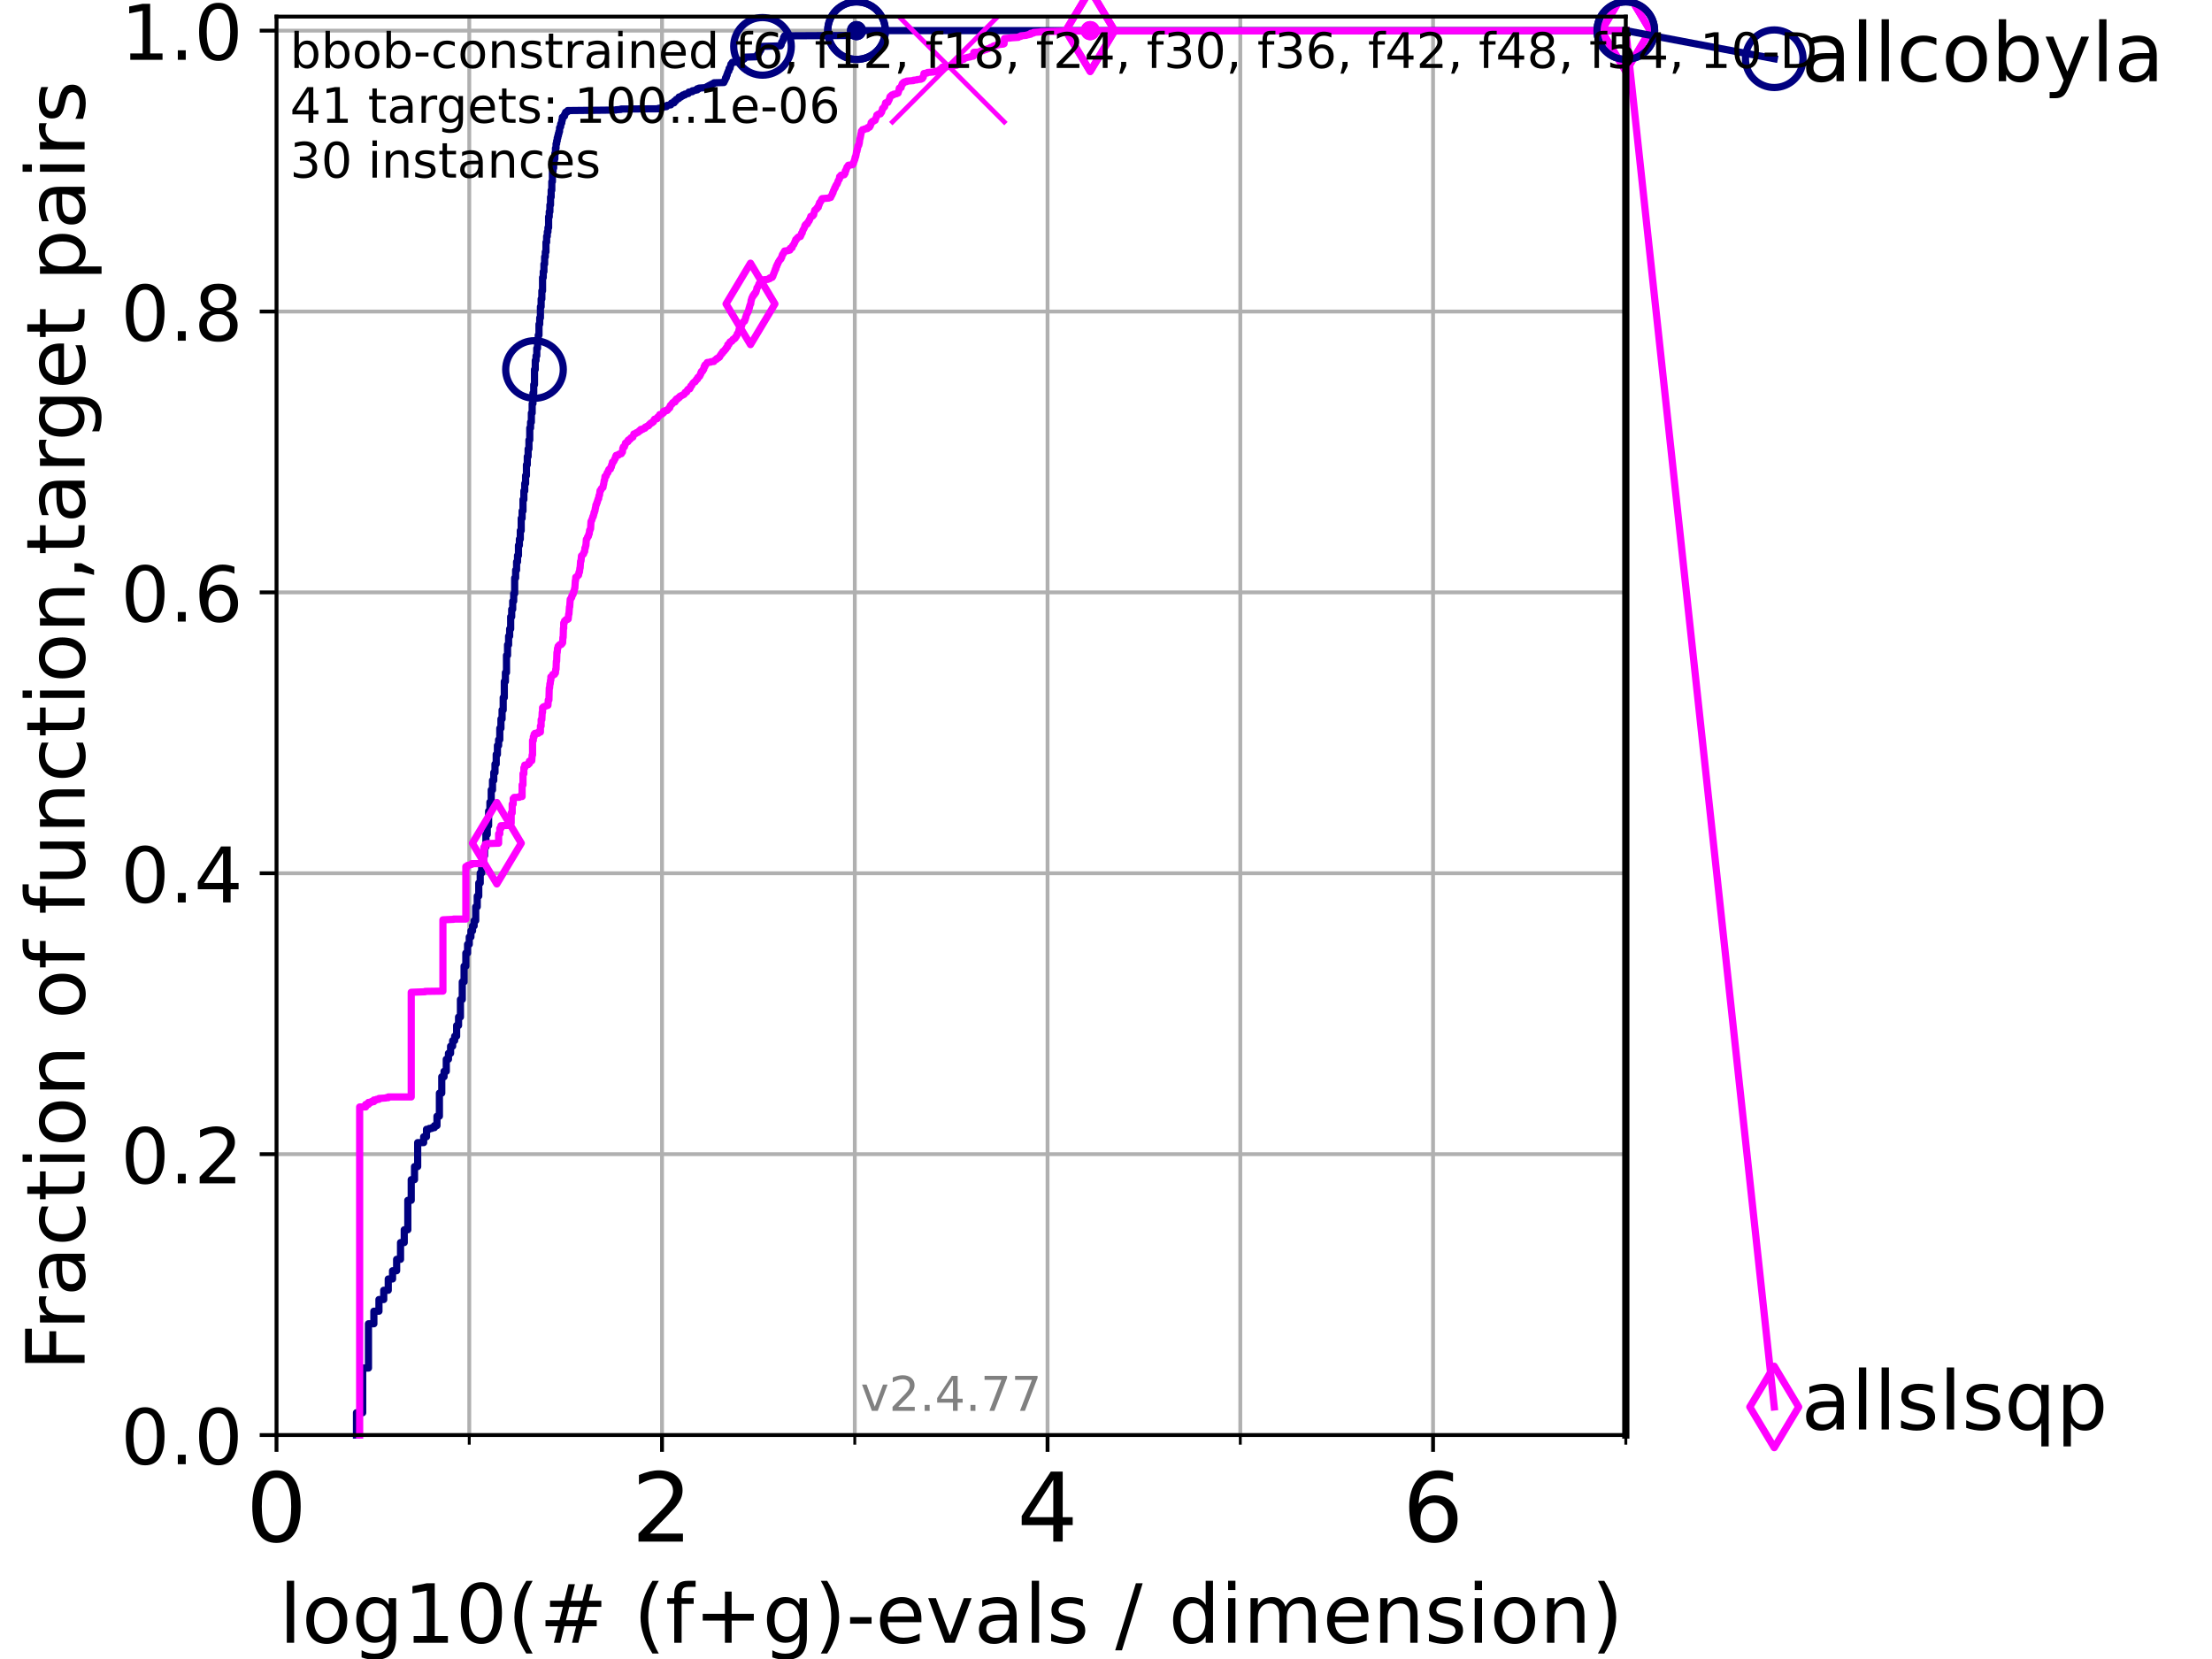 <?xml version="1.0" encoding="utf-8" standalone="no"?>
<!DOCTYPE svg PUBLIC "-//W3C//DTD SVG 1.1//EN"
  "http://www.w3.org/Graphics/SVG/1.1/DTD/svg11.dtd">
<!-- Created with matplotlib (https://matplotlib.org/) -->
<svg height="345.6pt" version="1.1" viewBox="0 0 460.8 345.6" width="460.8pt" xmlns="http://www.w3.org/2000/svg" xmlns:xlink="http://www.w3.org/1999/xlink">
 <defs>
  <style type="text/css">*{stroke-linecap:butt;stroke-linejoin:round;}</style>
 </defs>
 <g id="figure_1">
  <g id="patch_1">
   <path d="M 0 345.6 
L 460.8 345.6 
L 460.8 0 
L 0 0 
z
" style="fill:#ffffff;"/>
  </g>
  <g id="axes_1">
   <g id="patch_2">
    <path d="M 57.6 298.944 
L 338.688 298.944 
L 338.688 3.456 
L 57.6 3.456 
z
" style="fill:#ffffff;"/>
   </g>
   <g id="matplotlib.axis_1">
    <g id="xtick_1">
     <g id="line2d_1">
      <path clip-path="url(#pdd827c3dfd)" d="M 57.6 298.944 
L 57.6 3.456 
" style="fill:none;stroke:#b0b0b0;stroke-linecap:square;stroke-width:0.8;"/>
     </g>
     <g id="line2d_2">
      <defs>
       <path d="M 0 0 
L 0 3.5 
" id="mdd45c08a6f" style="stroke:#000000;stroke-width:0.8;"/>
      </defs>
      <g>
       <use style="stroke:#000000;stroke-width:0.8;" x="57.6" xlink:href="#mdd45c08a6f" y="298.944"/>
      </g>
     </g>
     <g id="text_1">
      <!-- 0 -->
      <g transform="translate(51.237 321.141)scale(0.2 -0.2)">
       <defs>
        <path d="M 31.781 66.406 
Q 24.172 66.406 20.328 58.906 
Q 16.5 51.422 16.5 36.375 
Q 16.5 21.391 20.328 13.891 
Q 24.172 6.391 31.781 6.391 
Q 39.453 6.391 43.281 13.891 
Q 47.125 21.391 47.125 36.375 
Q 47.125 51.422 43.281 58.906 
Q 39.453 66.406 31.781 66.406 
z
M 31.781 74.219 
Q 44.047 74.219 50.516 64.516 
Q 56.984 54.828 56.984 36.375 
Q 56.984 17.969 50.516 8.266 
Q 44.047 -1.422 31.781 -1.422 
Q 19.531 -1.422 13.062 8.266 
Q 6.594 17.969 6.594 36.375 
Q 6.594 54.828 13.062 64.516 
Q 19.531 74.219 31.781 74.219 
z
" id="DejaVuSans-48"/>
       </defs>
       <use xlink:href="#DejaVuSans-48"/>
      </g>
     </g>
    </g>
    <g id="xtick_2">
     <g id="line2d_3">
      <path clip-path="url(#pdd827c3dfd)" d="M 137.911 298.944 
L 137.911 3.456 
" style="fill:none;stroke:#b0b0b0;stroke-linecap:square;stroke-width:0.8;"/>
     </g>
     <g id="line2d_4">
      <g>
       <use style="stroke:#000000;stroke-width:0.8;" x="137.911" xlink:href="#mdd45c08a6f" y="298.944"/>
      </g>
     </g>
     <g id="text_2">
      <!-- 2 -->
      <g transform="translate(131.548 321.141)scale(0.2 -0.2)">
       <defs>
        <path d="M 19.188 8.297 
L 53.609 8.297 
L 53.609 0 
L 7.328 0 
L 7.328 8.297 
Q 12.938 14.109 22.625 23.891 
Q 32.328 33.688 34.812 36.531 
Q 39.547 41.844 41.422 45.531 
Q 43.312 49.219 43.312 52.781 
Q 43.312 58.594 39.234 62.25 
Q 35.156 65.922 28.609 65.922 
Q 23.969 65.922 18.812 64.312 
Q 13.672 62.703 7.812 59.422 
L 7.812 69.391 
Q 13.766 71.781 18.938 73 
Q 24.125 74.219 28.422 74.219 
Q 39.75 74.219 46.484 68.547 
Q 53.219 62.891 53.219 53.422 
Q 53.219 48.922 51.531 44.891 
Q 49.859 40.875 45.406 35.406 
Q 44.188 33.984 37.641 27.219 
Q 31.109 20.453 19.188 8.297 
z
" id="DejaVuSans-50"/>
       </defs>
       <use xlink:href="#DejaVuSans-50"/>
      </g>
     </g>
    </g>
    <g id="xtick_3">
     <g id="line2d_5">
      <path clip-path="url(#pdd827c3dfd)" d="M 218.222 298.944 
L 218.222 3.456 
" style="fill:none;stroke:#b0b0b0;stroke-linecap:square;stroke-width:0.8;"/>
     </g>
     <g id="line2d_6">
      <g>
       <use style="stroke:#000000;stroke-width:0.8;" x="218.222" xlink:href="#mdd45c08a6f" y="298.944"/>
      </g>
     </g>
     <g id="text_3">
      <!-- 4 -->
      <g transform="translate(211.859 321.141)scale(0.2 -0.2)">
       <defs>
        <path d="M 37.797 64.312 
L 12.891 25.391 
L 37.797 25.391 
z
M 35.203 72.906 
L 47.609 72.906 
L 47.609 25.391 
L 58.016 25.391 
L 58.016 17.188 
L 47.609 17.188 
L 47.609 0 
L 37.797 0 
L 37.797 17.188 
L 4.891 17.188 
L 4.891 26.703 
z
" id="DejaVuSans-52"/>
       </defs>
       <use xlink:href="#DejaVuSans-52"/>
      </g>
     </g>
    </g>
    <g id="xtick_4">
     <g id="line2d_7">
      <path clip-path="url(#pdd827c3dfd)" d="M 298.533 298.944 
L 298.533 3.456 
" style="fill:none;stroke:#b0b0b0;stroke-linecap:square;stroke-width:0.8;"/>
     </g>
     <g id="line2d_8">
      <g>
       <use style="stroke:#000000;stroke-width:0.8;" x="298.533" xlink:href="#mdd45c08a6f" y="298.944"/>
      </g>
     </g>
     <g id="text_4">
      <!-- 6 -->
      <g transform="translate(292.17 321.141)scale(0.2 -0.2)">
       <defs>
        <path d="M 33.016 40.375 
Q 26.375 40.375 22.484 35.828 
Q 18.609 31.297 18.609 23.391 
Q 18.609 15.531 22.484 10.953 
Q 26.375 6.391 33.016 6.391 
Q 39.656 6.391 43.531 10.953 
Q 47.406 15.531 47.406 23.391 
Q 47.406 31.297 43.531 35.828 
Q 39.656 40.375 33.016 40.375 
z
M 52.594 71.297 
L 52.594 62.312 
Q 48.875 64.062 45.094 64.984 
Q 41.312 65.922 37.594 65.922 
Q 27.828 65.922 22.672 59.328 
Q 17.531 52.734 16.797 39.406 
Q 19.672 43.656 24.016 45.922 
Q 28.375 48.188 33.594 48.188 
Q 44.578 48.188 50.953 41.516 
Q 57.328 34.859 57.328 23.391 
Q 57.328 12.156 50.688 5.359 
Q 44.047 -1.422 33.016 -1.422 
Q 20.359 -1.422 13.672 8.266 
Q 6.984 17.969 6.984 36.375 
Q 6.984 53.656 15.188 63.938 
Q 23.391 74.219 37.203 74.219 
Q 40.922 74.219 44.703 73.484 
Q 48.484 72.75 52.594 71.297 
z
" id="DejaVuSans-54"/>
       </defs>
       <use xlink:href="#DejaVuSans-54"/>
      </g>
     </g>
    </g>
    <g id="xtick_5">
     <g id="line2d_9">
      <path clip-path="url(#pdd827c3dfd)" d="M 97.755 298.944 
L 97.755 3.456 
" style="fill:none;stroke:#b0b0b0;stroke-linecap:square;stroke-width:0.8;"/>
     </g>
     <g id="line2d_10">
      <defs>
       <path d="M 0 0 
L 0 2 
" id="m2a225e86e9" style="stroke:#000000;stroke-width:0.6;"/>
      </defs>
      <g>
       <use style="stroke:#000000;stroke-width:0.6;" x="97.755" xlink:href="#m2a225e86e9" y="298.944"/>
      </g>
     </g>
    </g>
    <g id="xtick_6">
     <g id="line2d_11">
      <path clip-path="url(#pdd827c3dfd)" d="M 178.066 298.944 
L 178.066 3.456 
" style="fill:none;stroke:#b0b0b0;stroke-linecap:square;stroke-width:0.8;"/>
     </g>
     <g id="line2d_12">
      <g>
       <use style="stroke:#000000;stroke-width:0.6;" x="178.066" xlink:href="#m2a225e86e9" y="298.944"/>
      </g>
     </g>
    </g>
    <g id="xtick_7">
     <g id="line2d_13">
      <path clip-path="url(#pdd827c3dfd)" d="M 258.377 298.944 
L 258.377 3.456 
" style="fill:none;stroke:#b0b0b0;stroke-linecap:square;stroke-width:0.8;"/>
     </g>
     <g id="line2d_14">
      <g>
       <use style="stroke:#000000;stroke-width:0.6;" x="258.377" xlink:href="#m2a225e86e9" y="298.944"/>
      </g>
     </g>
    </g>
    <g id="xtick_8">
     <g id="line2d_15">
      <path clip-path="url(#pdd827c3dfd)" d="M 338.688 298.944 
L 338.688 3.456 
" style="fill:none;stroke:#b0b0b0;stroke-linecap:square;stroke-width:0.8;"/>
     </g>
     <g id="line2d_16">
      <g>
       <use style="stroke:#000000;stroke-width:0.6;" x="338.688" xlink:href="#m2a225e86e9" y="298.944"/>
      </g>
     </g>
    </g>
    <g id="text_5">
     <!-- log10(# (f+g)-evals / dimension) -->
     <g transform="translate(58.145 342.218)scale(0.17 -0.17)">
      <defs>
       <path d="M 9.422 75.984 
L 18.406 75.984 
L 18.406 0 
L 9.422 0 
z
" id="DejaVuSans-108"/>
       <path d="M 30.609 48.391 
Q 23.391 48.391 19.188 42.75 
Q 14.984 37.109 14.984 27.297 
Q 14.984 17.484 19.156 11.844 
Q 23.344 6.203 30.609 6.203 
Q 37.797 6.203 41.984 11.859 
Q 46.188 17.531 46.188 27.297 
Q 46.188 37.016 41.984 42.703 
Q 37.797 48.391 30.609 48.391 
z
M 30.609 56 
Q 42.328 56 49.016 48.375 
Q 55.719 40.766 55.719 27.297 
Q 55.719 13.875 49.016 6.219 
Q 42.328 -1.422 30.609 -1.422 
Q 18.844 -1.422 12.172 6.219 
Q 5.516 13.875 5.516 27.297 
Q 5.516 40.766 12.172 48.375 
Q 18.844 56 30.609 56 
z
" id="DejaVuSans-111"/>
       <path d="M 45.406 27.984 
Q 45.406 37.75 41.375 43.109 
Q 37.359 48.484 30.078 48.484 
Q 22.859 48.484 18.828 43.109 
Q 14.797 37.75 14.797 27.984 
Q 14.797 18.266 18.828 12.891 
Q 22.859 7.516 30.078 7.516 
Q 37.359 7.516 41.375 12.891 
Q 45.406 18.266 45.406 27.984 
z
M 54.391 6.781 
Q 54.391 -7.172 48.188 -13.984 
Q 42 -20.797 29.203 -20.797 
Q 24.469 -20.797 20.266 -20.094 
Q 16.062 -19.391 12.109 -17.922 
L 12.109 -9.188 
Q 16.062 -11.328 19.922 -12.344 
Q 23.781 -13.375 27.781 -13.375 
Q 36.625 -13.375 41.016 -8.766 
Q 45.406 -4.156 45.406 5.172 
L 45.406 9.625 
Q 42.625 4.781 38.281 2.391 
Q 33.938 0 27.875 0 
Q 17.828 0 11.672 7.656 
Q 5.516 15.328 5.516 27.984 
Q 5.516 40.672 11.672 48.328 
Q 17.828 56 27.875 56 
Q 33.938 56 38.281 53.609 
Q 42.625 51.219 45.406 46.391 
L 45.406 54.688 
L 54.391 54.688 
z
" id="DejaVuSans-103"/>
       <path d="M 12.406 8.297 
L 28.516 8.297 
L 28.516 63.922 
L 10.984 60.406 
L 10.984 69.391 
L 28.422 72.906 
L 38.281 72.906 
L 38.281 8.297 
L 54.391 8.297 
L 54.391 0 
L 12.406 0 
z
" id="DejaVuSans-49"/>
       <path d="M 31 75.875 
Q 24.469 64.656 21.281 53.656 
Q 18.109 42.672 18.109 31.391 
Q 18.109 20.125 21.312 9.062 
Q 24.516 -2 31 -13.188 
L 23.188 -13.188 
Q 15.875 -1.703 12.234 9.375 
Q 8.594 20.453 8.594 31.391 
Q 8.594 42.281 12.203 53.312 
Q 15.828 64.359 23.188 75.875 
z
" id="DejaVuSans-40"/>
       <path d="M 51.125 44 
L 36.922 44 
L 32.812 27.688 
L 47.125 27.688 
z
M 43.797 71.781 
L 38.719 51.516 
L 52.984 51.516 
L 58.109 71.781 
L 65.922 71.781 
L 60.891 51.516 
L 76.125 51.516 
L 76.125 44 
L 58.984 44 
L 54.984 27.688 
L 70.516 27.688 
L 70.516 20.219 
L 53.078 20.219 
L 48 0 
L 40.188 0 
L 45.219 20.219 
L 30.906 20.219 
L 25.875 0 
L 18.016 0 
L 23.094 20.219 
L 7.719 20.219 
L 7.719 27.688 
L 24.906 27.688 
L 29 44 
L 13.281 44 
L 13.281 51.516 
L 30.906 51.516 
L 35.891 71.781 
z
" id="DejaVuSans-35"/>
       <path id="DejaVuSans-32"/>
       <path d="M 37.109 75.984 
L 37.109 68.5 
L 28.516 68.5 
Q 23.688 68.5 21.797 66.547 
Q 19.922 64.594 19.922 59.516 
L 19.922 54.688 
L 34.719 54.688 
L 34.719 47.703 
L 19.922 47.703 
L 19.922 0 
L 10.891 0 
L 10.891 47.703 
L 2.297 47.703 
L 2.297 54.688 
L 10.891 54.688 
L 10.891 58.5 
Q 10.891 67.625 15.141 71.797 
Q 19.391 75.984 28.609 75.984 
z
" id="DejaVuSans-102"/>
       <path d="M 46 62.703 
L 46 35.5 
L 73.188 35.5 
L 73.188 27.203 
L 46 27.203 
L 46 0 
L 37.797 0 
L 37.797 27.203 
L 10.594 27.203 
L 10.594 35.5 
L 37.797 35.5 
L 37.797 62.703 
z
" id="DejaVuSans-43"/>
       <path d="M 8.016 75.875 
L 15.828 75.875 
Q 23.141 64.359 26.781 53.312 
Q 30.422 42.281 30.422 31.391 
Q 30.422 20.453 26.781 9.375 
Q 23.141 -1.703 15.828 -13.188 
L 8.016 -13.188 
Q 14.5 -2 17.703 9.062 
Q 20.906 20.125 20.906 31.391 
Q 20.906 42.672 17.703 53.656 
Q 14.5 64.656 8.016 75.875 
z
" id="DejaVuSans-41"/>
       <path d="M 4.891 31.391 
L 31.203 31.391 
L 31.203 23.391 
L 4.891 23.391 
z
" id="DejaVuSans-45"/>
       <path d="M 56.203 29.594 
L 56.203 25.203 
L 14.891 25.203 
Q 15.484 15.922 20.484 11.062 
Q 25.484 6.203 34.422 6.203 
Q 39.594 6.203 44.453 7.469 
Q 49.312 8.734 54.109 11.281 
L 54.109 2.781 
Q 49.266 0.734 44.188 -0.344 
Q 39.109 -1.422 33.891 -1.422 
Q 20.797 -1.422 13.156 6.188 
Q 5.516 13.812 5.516 26.812 
Q 5.516 40.234 12.766 48.109 
Q 20.016 56 32.328 56 
Q 43.359 56 49.781 48.891 
Q 56.203 41.797 56.203 29.594 
z
M 47.219 32.234 
Q 47.125 39.594 43.094 43.984 
Q 39.062 48.391 32.422 48.391 
Q 24.906 48.391 20.391 44.141 
Q 15.875 39.891 15.188 32.172 
z
" id="DejaVuSans-101"/>
       <path d="M 2.984 54.688 
L 12.5 54.688 
L 29.594 8.797 
L 46.688 54.688 
L 56.203 54.688 
L 35.688 0 
L 23.484 0 
z
" id="DejaVuSans-118"/>
       <path d="M 34.281 27.484 
Q 23.391 27.484 19.188 25 
Q 14.984 22.516 14.984 16.5 
Q 14.984 11.719 18.141 8.906 
Q 21.297 6.109 26.703 6.109 
Q 34.188 6.109 38.703 11.406 
Q 43.219 16.703 43.219 25.484 
L 43.219 27.484 
z
M 52.203 31.203 
L 52.203 0 
L 43.219 0 
L 43.219 8.297 
Q 40.141 3.328 35.547 0.953 
Q 30.953 -1.422 24.312 -1.422 
Q 15.922 -1.422 10.953 3.297 
Q 6 8.016 6 15.922 
Q 6 25.141 12.172 29.828 
Q 18.359 34.516 30.609 34.516 
L 43.219 34.516 
L 43.219 35.406 
Q 43.219 41.609 39.141 45 
Q 35.062 48.391 27.688 48.391 
Q 23 48.391 18.547 47.266 
Q 14.109 46.141 10.016 43.891 
L 10.016 52.203 
Q 14.938 54.109 19.578 55.047 
Q 24.219 56 28.609 56 
Q 40.484 56 46.344 49.844 
Q 52.203 43.703 52.203 31.203 
z
" id="DejaVuSans-97"/>
       <path d="M 44.281 53.078 
L 44.281 44.578 
Q 40.484 46.531 36.375 47.5 
Q 32.281 48.484 27.875 48.484 
Q 21.188 48.484 17.844 46.438 
Q 14.5 44.391 14.5 40.281 
Q 14.5 37.156 16.891 35.375 
Q 19.281 33.594 26.516 31.984 
L 29.594 31.297 
Q 39.156 29.25 43.188 25.516 
Q 47.219 21.781 47.219 15.094 
Q 47.219 7.469 41.188 3.016 
Q 35.156 -1.422 24.609 -1.422 
Q 20.219 -1.422 15.453 -0.562 
Q 10.688 0.297 5.422 2 
L 5.422 11.281 
Q 10.406 8.688 15.234 7.391 
Q 20.062 6.109 24.812 6.109 
Q 31.156 6.109 34.562 8.281 
Q 37.984 10.453 37.984 14.406 
Q 37.984 18.062 35.516 20.016 
Q 33.062 21.969 24.703 23.781 
L 21.578 24.516 
Q 13.234 26.266 9.516 29.906 
Q 5.812 33.547 5.812 39.891 
Q 5.812 47.609 11.281 51.797 
Q 16.75 56 26.812 56 
Q 31.781 56 36.172 55.266 
Q 40.578 54.547 44.281 53.078 
z
" id="DejaVuSans-115"/>
       <path d="M 25.391 72.906 
L 33.688 72.906 
L 8.297 -9.281 
L 0 -9.281 
z
" id="DejaVuSans-47"/>
       <path d="M 45.406 46.391 
L 45.406 75.984 
L 54.391 75.984 
L 54.391 0 
L 45.406 0 
L 45.406 8.203 
Q 42.578 3.328 38.25 0.953 
Q 33.938 -1.422 27.875 -1.422 
Q 17.969 -1.422 11.734 6.484 
Q 5.516 14.406 5.516 27.297 
Q 5.516 40.188 11.734 48.094 
Q 17.969 56 27.875 56 
Q 33.938 56 38.25 53.625 
Q 42.578 51.266 45.406 46.391 
z
M 14.797 27.297 
Q 14.797 17.391 18.875 11.75 
Q 22.953 6.109 30.078 6.109 
Q 37.203 6.109 41.297 11.75 
Q 45.406 17.391 45.406 27.297 
Q 45.406 37.203 41.297 42.844 
Q 37.203 48.484 30.078 48.484 
Q 22.953 48.484 18.875 42.844 
Q 14.797 37.203 14.797 27.297 
z
" id="DejaVuSans-100"/>
       <path d="M 9.422 54.688 
L 18.406 54.688 
L 18.406 0 
L 9.422 0 
z
M 9.422 75.984 
L 18.406 75.984 
L 18.406 64.594 
L 9.422 64.594 
z
" id="DejaVuSans-105"/>
       <path d="M 52 44.188 
Q 55.375 50.25 60.062 53.125 
Q 64.75 56 71.094 56 
Q 79.641 56 84.281 50.016 
Q 88.922 44.047 88.922 33.016 
L 88.922 0 
L 79.891 0 
L 79.891 32.719 
Q 79.891 40.578 77.094 44.375 
Q 74.312 48.188 68.609 48.188 
Q 61.625 48.188 57.562 43.547 
Q 53.516 38.922 53.516 30.906 
L 53.516 0 
L 44.484 0 
L 44.484 32.719 
Q 44.484 40.625 41.703 44.406 
Q 38.922 48.188 33.109 48.188 
Q 26.219 48.188 22.156 43.531 
Q 18.109 38.875 18.109 30.906 
L 18.109 0 
L 9.078 0 
L 9.078 54.688 
L 18.109 54.688 
L 18.109 46.188 
Q 21.188 51.219 25.484 53.609 
Q 29.781 56 35.688 56 
Q 41.656 56 45.828 52.969 
Q 50 49.953 52 44.188 
z
" id="DejaVuSans-109"/>
       <path d="M 54.891 33.016 
L 54.891 0 
L 45.906 0 
L 45.906 32.719 
Q 45.906 40.484 42.875 44.328 
Q 39.844 48.188 33.797 48.188 
Q 26.516 48.188 22.312 43.547 
Q 18.109 38.922 18.109 30.906 
L 18.109 0 
L 9.078 0 
L 9.078 54.688 
L 18.109 54.688 
L 18.109 46.188 
Q 21.344 51.125 25.703 53.562 
Q 30.078 56 35.797 56 
Q 45.219 56 50.047 50.172 
Q 54.891 44.344 54.891 33.016 
z
" id="DejaVuSans-110"/>
      </defs>
      <use xlink:href="#DejaVuSans-108"/>
      <use x="27.783" xlink:href="#DejaVuSans-111"/>
      <use x="88.965" xlink:href="#DejaVuSans-103"/>
      <use x="152.441" xlink:href="#DejaVuSans-49"/>
      <use x="216.064" xlink:href="#DejaVuSans-48"/>
      <use x="279.688" xlink:href="#DejaVuSans-40"/>
      <use x="318.701" xlink:href="#DejaVuSans-35"/>
      <use x="402.49" xlink:href="#DejaVuSans-32"/>
      <use x="434.277" xlink:href="#DejaVuSans-40"/>
      <use x="473.291" xlink:href="#DejaVuSans-102"/>
      <use x="508.496" xlink:href="#DejaVuSans-43"/>
      <use x="592.285" xlink:href="#DejaVuSans-103"/>
      <use x="655.762" xlink:href="#DejaVuSans-41"/>
      <use x="694.775" xlink:href="#DejaVuSans-45"/>
      <use x="730.859" xlink:href="#DejaVuSans-101"/>
      <use x="792.383" xlink:href="#DejaVuSans-118"/>
      <use x="851.562" xlink:href="#DejaVuSans-97"/>
      <use x="912.842" xlink:href="#DejaVuSans-108"/>
      <use x="940.625" xlink:href="#DejaVuSans-115"/>
      <use x="992.725" xlink:href="#DejaVuSans-32"/>
      <use x="1024.512" xlink:href="#DejaVuSans-47"/>
      <use x="1058.203" xlink:href="#DejaVuSans-32"/>
      <use x="1089.99" xlink:href="#DejaVuSans-100"/>
      <use x="1153.467" xlink:href="#DejaVuSans-105"/>
      <use x="1181.25" xlink:href="#DejaVuSans-109"/>
      <use x="1278.662" xlink:href="#DejaVuSans-101"/>
      <use x="1340.186" xlink:href="#DejaVuSans-110"/>
      <use x="1403.564" xlink:href="#DejaVuSans-115"/>
      <use x="1455.664" xlink:href="#DejaVuSans-105"/>
      <use x="1483.447" xlink:href="#DejaVuSans-111"/>
      <use x="1544.629" xlink:href="#DejaVuSans-110"/>
      <use x="1608.008" xlink:href="#DejaVuSans-41"/>
     </g>
    </g>
   </g>
   <g id="matplotlib.axis_2">
    <g id="ytick_1">
     <g id="line2d_17">
      <path clip-path="url(#pdd827c3dfd)" d="M 57.6 298.944 
L 338.688 298.944 
" style="fill:none;stroke:#b0b0b0;stroke-linecap:square;stroke-width:0.8;"/>
     </g>
     <g id="line2d_18">
      <defs>
       <path d="M 0 0 
L -3.5 0 
" id="mc89681fc23" style="stroke:#000000;stroke-width:0.8;"/>
      </defs>
      <g>
       <use style="stroke:#000000;stroke-width:0.8;" x="57.6" xlink:href="#mc89681fc23" y="298.944"/>
      </g>
     </g>
     <g id="text_6">
      <!-- 0.0 -->
      <g transform="translate(25.155 305.023)scale(0.16 -0.16)">
       <defs>
        <path d="M 10.688 12.406 
L 21 12.406 
L 21 0 
L 10.688 0 
z
" id="DejaVuSans-46"/>
       </defs>
       <use xlink:href="#DejaVuSans-48"/>
       <use x="63.623" xlink:href="#DejaVuSans-46"/>
       <use x="95.41" xlink:href="#DejaVuSans-48"/>
      </g>
     </g>
    </g>
    <g id="ytick_2">
     <g id="line2d_19">
      <path clip-path="url(#pdd827c3dfd)" d="M 57.6 240.432 
L 338.688 240.432 
" style="fill:none;stroke:#b0b0b0;stroke-linecap:square;stroke-width:0.8;"/>
     </g>
     <g id="line2d_20">
      <g>
       <use style="stroke:#000000;stroke-width:0.8;" x="57.6" xlink:href="#mc89681fc23" y="240.432"/>
      </g>
     </g>
     <g id="text_7">
      <!-- 0.2 -->
      <g transform="translate(25.155 246.51)scale(0.16 -0.16)">
       <use xlink:href="#DejaVuSans-48"/>
       <use x="63.623" xlink:href="#DejaVuSans-46"/>
       <use x="95.41" xlink:href="#DejaVuSans-50"/>
      </g>
     </g>
    </g>
    <g id="ytick_3">
     <g id="line2d_21">
      <path clip-path="url(#pdd827c3dfd)" d="M 57.6 181.919 
L 338.688 181.919 
" style="fill:none;stroke:#b0b0b0;stroke-linecap:square;stroke-width:0.8;"/>
     </g>
     <g id="line2d_22">
      <g>
       <use style="stroke:#000000;stroke-width:0.8;" x="57.6" xlink:href="#mc89681fc23" y="181.919"/>
      </g>
     </g>
     <g id="text_8">
      <!-- 0.4 -->
      <g transform="translate(25.155 187.998)scale(0.16 -0.16)">
       <use xlink:href="#DejaVuSans-48"/>
       <use x="63.623" xlink:href="#DejaVuSans-46"/>
       <use x="95.41" xlink:href="#DejaVuSans-52"/>
      </g>
     </g>
    </g>
    <g id="ytick_4">
     <g id="line2d_23">
      <path clip-path="url(#pdd827c3dfd)" d="M 57.6 123.407 
L 338.688 123.407 
" style="fill:none;stroke:#b0b0b0;stroke-linecap:square;stroke-width:0.8;"/>
     </g>
     <g id="line2d_24">
      <g>
       <use style="stroke:#000000;stroke-width:0.8;" x="57.6" xlink:href="#mc89681fc23" y="123.407"/>
      </g>
     </g>
     <g id="text_9">
      <!-- 0.6 -->
      <g transform="translate(25.155 129.485)scale(0.16 -0.16)">
       <use xlink:href="#DejaVuSans-48"/>
       <use x="63.623" xlink:href="#DejaVuSans-46"/>
       <use x="95.41" xlink:href="#DejaVuSans-54"/>
      </g>
     </g>
    </g>
    <g id="ytick_5">
     <g id="line2d_25">
      <path clip-path="url(#pdd827c3dfd)" d="M 57.6 64.894 
L 338.688 64.894 
" style="fill:none;stroke:#b0b0b0;stroke-linecap:square;stroke-width:0.8;"/>
     </g>
     <g id="line2d_26">
      <g>
       <use style="stroke:#000000;stroke-width:0.8;" x="57.6" xlink:href="#mc89681fc23" y="64.894"/>
      </g>
     </g>
     <g id="text_10">
      <!-- 0.8 -->
      <g transform="translate(25.155 70.973)scale(0.16 -0.16)">
       <defs>
        <path d="M 31.781 34.625 
Q 24.75 34.625 20.719 30.859 
Q 16.703 27.094 16.703 20.516 
Q 16.703 13.922 20.719 10.156 
Q 24.75 6.391 31.781 6.391 
Q 38.812 6.391 42.859 10.172 
Q 46.922 13.969 46.922 20.516 
Q 46.922 27.094 42.891 30.859 
Q 38.875 34.625 31.781 34.625 
z
M 21.922 38.812 
Q 15.578 40.375 12.031 44.719 
Q 8.5 49.078 8.5 55.328 
Q 8.5 64.062 14.719 69.141 
Q 20.953 74.219 31.781 74.219 
Q 42.672 74.219 48.875 69.141 
Q 55.078 64.062 55.078 55.328 
Q 55.078 49.078 51.531 44.719 
Q 48 40.375 41.703 38.812 
Q 48.828 37.156 52.797 32.312 
Q 56.781 27.484 56.781 20.516 
Q 56.781 9.906 50.312 4.234 
Q 43.844 -1.422 31.781 -1.422 
Q 19.734 -1.422 13.25 4.234 
Q 6.781 9.906 6.781 20.516 
Q 6.781 27.484 10.781 32.312 
Q 14.797 37.156 21.922 38.812 
z
M 18.312 54.391 
Q 18.312 48.734 21.844 45.562 
Q 25.391 42.391 31.781 42.391 
Q 38.141 42.391 41.719 45.562 
Q 45.312 48.734 45.312 54.391 
Q 45.312 60.062 41.719 63.234 
Q 38.141 66.406 31.781 66.406 
Q 25.391 66.406 21.844 63.234 
Q 18.312 60.062 18.312 54.391 
z
" id="DejaVuSans-56"/>
       </defs>
       <use xlink:href="#DejaVuSans-48"/>
       <use x="63.623" xlink:href="#DejaVuSans-46"/>
       <use x="95.41" xlink:href="#DejaVuSans-56"/>
      </g>
     </g>
    </g>
    <g id="ytick_6">
     <g id="line2d_27">
      <path clip-path="url(#pdd827c3dfd)" d="M 57.6 6.382 
L 338.688 6.382 
" style="fill:none;stroke:#b0b0b0;stroke-linecap:square;stroke-width:0.8;"/>
     </g>
     <g id="line2d_28">
      <g>
       <use style="stroke:#000000;stroke-width:0.8;" x="57.6" xlink:href="#mc89681fc23" y="6.382"/>
      </g>
     </g>
     <g id="text_11">
      <!-- 1.0 -->
      <g transform="translate(25.155 12.46)scale(0.16 -0.16)">
       <use xlink:href="#DejaVuSans-49"/>
       <use x="63.623" xlink:href="#DejaVuSans-46"/>
       <use x="95.41" xlink:href="#DejaVuSans-48"/>
      </g>
     </g>
    </g>
    <g id="text_12">
     <!-- Fraction of function,target pairs -->
     <g transform="translate(17.62 285.585)rotate(-90)scale(0.17 -0.17)">
      <defs>
       <path d="M 9.812 72.906 
L 51.703 72.906 
L 51.703 64.594 
L 19.672 64.594 
L 19.672 43.109 
L 48.578 43.109 
L 48.578 34.812 
L 19.672 34.812 
L 19.672 0 
L 9.812 0 
z
" id="DejaVuSans-70"/>
       <path d="M 41.109 46.297 
Q 39.594 47.172 37.812 47.578 
Q 36.031 48 33.891 48 
Q 26.266 48 22.188 43.047 
Q 18.109 38.094 18.109 28.812 
L 18.109 0 
L 9.078 0 
L 9.078 54.688 
L 18.109 54.688 
L 18.109 46.188 
Q 20.953 51.172 25.484 53.578 
Q 30.031 56 36.531 56 
Q 37.453 56 38.578 55.875 
Q 39.703 55.766 41.062 55.516 
z
" id="DejaVuSans-114"/>
       <path d="M 48.781 52.594 
L 48.781 44.188 
Q 44.969 46.297 41.141 47.344 
Q 37.312 48.391 33.406 48.391 
Q 24.656 48.391 19.812 42.844 
Q 14.984 37.312 14.984 27.297 
Q 14.984 17.281 19.812 11.734 
Q 24.656 6.203 33.406 6.203 
Q 37.312 6.203 41.141 7.25 
Q 44.969 8.297 48.781 10.406 
L 48.781 2.094 
Q 45.016 0.344 40.984 -0.531 
Q 36.969 -1.422 32.422 -1.422 
Q 20.062 -1.422 12.781 6.344 
Q 5.516 14.109 5.516 27.297 
Q 5.516 40.672 12.859 48.328 
Q 20.219 56 33.016 56 
Q 37.156 56 41.109 55.141 
Q 45.062 54.297 48.781 52.594 
z
" id="DejaVuSans-99"/>
       <path d="M 18.312 70.219 
L 18.312 54.688 
L 36.812 54.688 
L 36.812 47.703 
L 18.312 47.703 
L 18.312 18.016 
Q 18.312 11.328 20.141 9.422 
Q 21.969 7.516 27.594 7.516 
L 36.812 7.516 
L 36.812 0 
L 27.594 0 
Q 17.188 0 13.234 3.875 
Q 9.281 7.766 9.281 18.016 
L 9.281 47.703 
L 2.688 47.703 
L 2.688 54.688 
L 9.281 54.688 
L 9.281 70.219 
z
" id="DejaVuSans-116"/>
       <path d="M 8.5 21.578 
L 8.5 54.688 
L 17.484 54.688 
L 17.484 21.922 
Q 17.484 14.156 20.5 10.266 
Q 23.531 6.391 29.594 6.391 
Q 36.859 6.391 41.078 11.031 
Q 45.312 15.672 45.312 23.688 
L 45.312 54.688 
L 54.297 54.688 
L 54.297 0 
L 45.312 0 
L 45.312 8.406 
Q 42.047 3.422 37.719 1 
Q 33.406 -1.422 27.688 -1.422 
Q 18.266 -1.422 13.375 4.438 
Q 8.5 10.297 8.5 21.578 
z
M 31.109 56 
z
" id="DejaVuSans-117"/>
       <path d="M 11.719 12.406 
L 22.016 12.406 
L 22.016 4 
L 14.016 -11.625 
L 7.719 -11.625 
L 11.719 4 
z
" id="DejaVuSans-44"/>
       <path d="M 18.109 8.203 
L 18.109 -20.797 
L 9.078 -20.797 
L 9.078 54.688 
L 18.109 54.688 
L 18.109 46.391 
Q 20.953 51.266 25.266 53.625 
Q 29.594 56 35.594 56 
Q 45.562 56 51.781 48.094 
Q 58.016 40.188 58.016 27.297 
Q 58.016 14.406 51.781 6.484 
Q 45.562 -1.422 35.594 -1.422 
Q 29.594 -1.422 25.266 0.953 
Q 20.953 3.328 18.109 8.203 
z
M 48.688 27.297 
Q 48.688 37.203 44.609 42.844 
Q 40.531 48.484 33.406 48.484 
Q 26.266 48.484 22.188 42.844 
Q 18.109 37.203 18.109 27.297 
Q 18.109 17.391 22.188 11.75 
Q 26.266 6.109 33.406 6.109 
Q 40.531 6.109 44.609 11.75 
Q 48.688 17.391 48.688 27.297 
z
" id="DejaVuSans-112"/>
      </defs>
      <use xlink:href="#DejaVuSans-70"/>
      <use x="50.27" xlink:href="#DejaVuSans-114"/>
      <use x="91.383" xlink:href="#DejaVuSans-97"/>
      <use x="152.662" xlink:href="#DejaVuSans-99"/>
      <use x="207.643" xlink:href="#DejaVuSans-116"/>
      <use x="246.852" xlink:href="#DejaVuSans-105"/>
      <use x="274.635" xlink:href="#DejaVuSans-111"/>
      <use x="335.816" xlink:href="#DejaVuSans-110"/>
      <use x="399.195" xlink:href="#DejaVuSans-32"/>
      <use x="430.982" xlink:href="#DejaVuSans-111"/>
      <use x="492.164" xlink:href="#DejaVuSans-102"/>
      <use x="527.369" xlink:href="#DejaVuSans-32"/>
      <use x="559.156" xlink:href="#DejaVuSans-102"/>
      <use x="594.361" xlink:href="#DejaVuSans-117"/>
      <use x="657.74" xlink:href="#DejaVuSans-110"/>
      <use x="721.119" xlink:href="#DejaVuSans-99"/>
      <use x="776.1" xlink:href="#DejaVuSans-116"/>
      <use x="815.309" xlink:href="#DejaVuSans-105"/>
      <use x="843.092" xlink:href="#DejaVuSans-111"/>
      <use x="904.273" xlink:href="#DejaVuSans-110"/>
      <use x="967.652" xlink:href="#DejaVuSans-44"/>
      <use x="999.439" xlink:href="#DejaVuSans-116"/>
      <use x="1038.648" xlink:href="#DejaVuSans-97"/>
      <use x="1099.928" xlink:href="#DejaVuSans-114"/>
      <use x="1139.291" xlink:href="#DejaVuSans-103"/>
      <use x="1202.768" xlink:href="#DejaVuSans-101"/>
      <use x="1264.291" xlink:href="#DejaVuSans-116"/>
      <use x="1303.5" xlink:href="#DejaVuSans-32"/>
      <use x="1335.287" xlink:href="#DejaVuSans-112"/>
      <use x="1398.764" xlink:href="#DejaVuSans-97"/>
      <use x="1460.043" xlink:href="#DejaVuSans-105"/>
      <use x="1487.826" xlink:href="#DejaVuSans-114"/>
      <use x="1528.939" xlink:href="#DejaVuSans-115"/>
     </g>
    </g>
   </g>
   <g id="line2d_29">
    <defs>
     <path d="M 0 1.5 
C 0.398 1.5 0.779 1.342 1.061 1.061 
C 1.342 0.779 1.5 0.398 1.5 0 
C 1.5 -0.398 1.342 -0.779 1.061 -1.061 
C 0.779 -1.342 0.398 -1.5 0 -1.5 
C -0.398 -1.5 -0.779 -1.342 -1.061 -1.061 
C -1.342 -0.779 -1.5 -0.398 -1.5 0 
C -1.5 0.398 -1.342 0.779 -1.061 1.061 
C -0.779 1.342 -0.398 1.5 0 1.5 
z
" id="m5836e57bb3" style="stroke:#000080;"/>
    </defs>
    <g>
     <use style="fill:#000080;stroke:#000080;" x="178.432" xlink:href="#m5836e57bb3" y="6.382"/>
     <use style="fill:#000080;stroke:#000080;" x="178.432" xlink:href="#m5836e57bb3" y="6.382"/>
    </g>
   </g>
   <g id="line2d_30">
    <path d="M 74.263 298.944 
L 74.263 294.293 
L 75.556 294.293 
L 75.556 284.99 
L 76.759 284.99 
L 76.759 275.766 
L 77.885 275.766 
L 77.885 273.15 
L 78.942 273.15 
L 78.942 270.718 
L 79.939 270.718 
L 79.939 268.789 
L 80.881 268.789 
L 80.881 266.437 
L 81.776 266.437 
L 81.776 264.719 
L 82.627 264.719 
L 82.627 262.341 
L 83.438 262.341 
L 83.438 258.852 
L 84.213 258.852 
L 84.213 256.183 
L 84.956 256.183 
L 84.956 250.051 
L 85.667 250.051 
L 85.667 245.744 
L 86.351 245.744 
L 86.351 243.022 
L 87.01 243.022 
L 87.01 238.027 
L 88.256 238.027 
L 88.256 236.811 
L 88.847 236.811 
L 88.847 235.252 
L 89.419 235.252 
L 89.419 235.067 
L 89.973 235.067 
L 89.973 234.908 
L 90.509 234.908 
L 90.509 234.485 
L 91.03 234.485 
L 91.03 232.529 
L 91.535 232.529 
L 91.535 227.719 
L 92.027 227.719 
L 92.027 224.31 
L 92.504 224.31 
L 92.504 223.174 
L 92.969 223.174 
L 92.969 220.663 
L 93.422 220.663 
L 93.422 219.421 
L 93.864 219.421 
L 93.864 217.941 
L 94.295 217.941 
L 94.295 216.778 
L 94.715 216.778 
L 94.715 215.853 
L 95.125 215.853 
L 95.125 213.633 
L 95.526 213.633 
L 95.526 211.862 
L 95.918 211.862 
L 95.918 208.215 
L 96.301 208.215 
L 96.301 204.542 
L 96.676 204.542 
L 96.676 201.265 
L 97.044 201.265 
L 97.044 198.543 
L 97.403 198.543 
L 97.403 196.719 
L 97.755 196.719 
L 97.755 195.186 
L 98.101 195.186 
L 98.101 193.918 
L 98.439 193.918 
L 98.439 192.887 
L 98.772 192.887 
L 98.772 191.777 
L 99.098 191.777 
L 99.098 188.896 
L 99.418 188.896 
L 99.418 186.676 
L 99.732 186.676 
L 99.732 183.954 
L 100.04 183.954 
L 100.04 181.866 
L 100.344 181.866 
L 100.344 179.884 
L 100.642 179.884 
L 100.642 178.272 
L 100.935 178.272 
L 100.935 176.422 
L 101.223 176.422 
L 101.223 173.832 
L 101.507 173.832 
L 101.507 172.008 
L 101.786 172.008 
L 101.786 168.969 
L 102.06 168.969 
L 102.06 167.093 
L 102.331 167.093 
L 102.331 164.556 
L 102.597 164.556 
L 102.597 162.573 
L 102.859 162.573 
L 102.859 160.935 
L 103.118 160.935 
L 103.118 159.164 
L 103.372 159.164 
L 103.372 157.156 
L 103.623 157.156 
L 103.623 155.306 
L 103.871 155.306 
L 103.871 154.09 
L 104.115 154.09 
L 104.115 151.711 
L 104.355 151.711 
L 104.355 149.782 
L 104.592 149.782 
L 104.592 147.906 
L 104.826 147.906 
L 104.826 145.316 
L 105.057 145.316 
L 105.057 141.959 
L 105.285 141.959 
L 105.285 140.109 
L 105.51 140.109 
L 105.51 136.515 
L 105.733 136.515 
L 105.733 134.322 
L 105.952 134.322 
L 105.952 132.524 
L 106.169 132.524 
L 106.169 131.018 
L 106.383 131.018 
L 106.383 128.481 
L 106.594 128.481 
L 106.594 126.922 
L 106.803 126.922 
L 106.803 125.23 
L 107.009 125.23 
L 107.009 123.671 
L 107.213 123.671 
L 107.213 120.394 
L 107.415 120.394 
L 107.415 118.755 
L 107.614 118.755 
L 107.614 117.037 
L 107.811 117.037 
L 107.811 115.716 
L 108.006 115.716 
L 108.006 113.602 
L 108.199 113.602 
L 108.199 112.307 
L 108.389 112.307 
L 108.389 110.536 
L 108.578 110.536 
L 108.578 107.972 
L 108.764 107.972 
L 108.764 106.44 
L 108.949 106.44 
L 108.949 104.061 
L 109.132 104.061 
L 109.132 102.264 
L 109.312 102.264 
L 109.312 100.731 
L 109.491 100.731 
L 109.491 99.066 
L 109.668 99.066 
L 109.668 96.82 
L 109.843 96.82 
L 109.843 95.102 
L 110.017 95.102 
L 110.017 93.516 
L 110.189 93.516 
L 110.189 91.666 
L 110.359 91.666 
L 110.359 89.155 
L 110.527 89.155 
L 110.527 87.94 
L 110.694 87.94 
L 110.694 86.037 
L 110.86 86.037 
L 110.86 84.081 
L 111.023 84.081 
L 111.023 81.888 
L 111.186 81.888 
L 111.186 80.143 
L 111.346 80.143 
L 111.346 76.972 
L 111.506 76.972 
L 111.506 75.095 
L 111.663 75.095 
L 111.663 74.118 
L 111.82 74.118 
L 111.82 72.558 
L 111.975 72.558 
L 111.975 71.131 
L 112.128 71.131 
L 112.128 69.81 
L 112.281 69.81 
L 112.281 67.537 
L 112.432 67.537 
L 112.432 66.216 
L 112.581 66.216 
L 112.581 63.89 
L 112.73 63.89 
L 112.73 62.278 
L 112.877 62.278 
L 112.877 60.586 
L 113.023 60.586 
L 113.023 57.811 
L 113.168 57.811 
L 113.168 56.569 
L 113.311 56.569 
L 113.311 55.01 
L 113.454 55.01 
L 113.454 53.503 
L 113.595 53.503 
L 113.595 52.473 
L 113.735 52.473 
L 113.735 50.464 
L 113.874 50.464 
L 113.874 49.222 
L 114.012 49.222 
L 114.012 48.297 
L 114.148 48.297 
L 114.148 47.425 
L 114.284 47.425 
L 114.284 45.152 
L 114.419 45.152 
L 114.419 44.095 
L 114.552 44.095 
L 114.552 42.694 
L 114.685 42.694 
L 114.685 41.056 
L 114.817 41.056 
L 114.817 39.629 
L 114.947 39.629 
L 114.947 37.831 
L 115.077 37.831 
L 115.077 35.717 
L 115.206 35.717 
L 115.206 35.004 
L 115.333 35.004 
L 115.333 33.92 
L 115.46 33.92 
L 115.46 33.101 
L 115.586 33.101 
L 115.586 31.938 
L 115.711 31.938 
L 115.711 30.881 
L 115.835 30.881 
L 115.835 29.956 
L 115.959 29.956 
L 115.959 29.348 
L 116.081 29.348 
L 116.081 28.74 
L 116.203 28.74 
L 116.203 28.291 
L 116.323 28.291 
L 116.323 27.815 
L 116.443 27.815 
L 116.443 27.392 
L 116.562 27.392 
L 116.562 26.626 
L 116.68 26.626 
L 116.68 26.388 
L 116.798 26.388 
L 116.798 25.833 
L 116.914 25.833 
L 116.914 25.595 
L 117.03 25.595 
L 117.03 25.04 
L 117.145 25.04 
L 117.145 24.432 
L 117.373 24.406 
L 117.373 24.247 
L 117.598 24.194 
L 117.598 23.851 
L 117.71 23.851 
L 117.821 23.375 
L 118.257 23.269 
L 118.257 23.032 
L 128.26 22.926 
L 128.26 22.873 
L 129.376 22.794 
L 129.376 22.714 
L 137.217 22.662 
L 137.217 22.556 
L 137.928 22.477 
L 137.928 22.318 
L 138.845 22.212 
L 138.943 21.948 
L 139.747 21.842 
L 139.809 21.604 
L 139.872 21.604 
L 139.872 21.472 
L 140.424 21.419 
L 140.454 21.076 
L 140.783 21.023 
L 140.871 20.706 
L 141.278 20.6 
L 141.278 20.521 
L 141.422 20.521 
L 141.45 20.204 
L 141.872 20.204 
L 141.983 19.966 
L 142.257 19.966 
L 142.257 19.781 
L 142.686 19.781 
L 142.686 19.596 
L 143.388 19.49 
L 143.49 19.173 
L 144.234 19.094 
L 144.234 18.909 
L 144.924 18.803 
L 144.924 18.724 
L 145.247 18.724 
L 145.247 18.486 
L 145.61 18.486 
L 145.61 18.354 
L 147.113 18.248 
L 147.216 18.195 
L 147.277 18.195 
L 147.277 18.037 
L 147.62 18.01 
L 147.62 17.852 
L 147.937 17.852 
L 147.937 17.693 
L 148.229 17.693 
L 148.229 17.534 
L 148.497 17.534 
L 148.497 17.402 
L 148.743 17.402 
L 148.743 17.244 
L 150.791 17.191 
L 150.841 16.979 
L 150.924 16.927 
L 151.023 16.636 
L 151.073 16.636 
L 151.154 16.187 
L 151.301 16.187 
L 151.381 15.658 
L 151.478 15.658 
L 151.558 15.182 
L 151.605 15.182 
L 151.716 14.812 
L 151.842 14.786 
L 151.889 14.257 
L 152.092 14.204 
L 152.2 13.623 
L 152.23 13.623 
L 152.261 13.359 
L 152.444 13.253 
L 152.534 12.989 
L 154.036 12.883 
L 154.133 12.777 
L 154.392 12.672 
L 154.392 12.592 
L 154.621 12.592 
L 154.621 12.46 
L 154.807 12.434 
L 154.807 12.275 
L 155.044 12.275 
L 155.044 12.117 
L 155.2 12.09 
L 155.2 11.905 
L 157.523 11.826 
L 157.557 11.747 
L 157.737 11.667 
L 157.737 11.456 
L 157.871 11.429 
L 157.904 11.244 
L 157.993 11.244 
L 157.993 11.112 
L 158.124 11.059 
L 158.223 10.689 
L 158.374 10.61 
L 158.428 10.425 
L 158.493 10.425 
L 158.557 10.055 
L 158.663 10.055 
L 158.727 9.844 
L 158.843 9.791 
L 158.843 9.659 
L 162.598 9.553 
L 162.699 9.342 
L 162.733 9.342 
L 162.834 8.787 
L 163 8.681 
L 163.091 8.337 
L 163.222 8.232 
L 163.23 7.809 
L 163.344 7.782 
L 163.417 7.465 
L 178.07 7.386 
L 178.139 7.201 
L 178.181 7.201 
L 178.292 6.725 
L 178.388 6.672 
L 178.432 6.382 
L 338.688 6.382 
L 338.688 6.382 
" style="fill:none;stroke:#000080;stroke-linecap:square;stroke-width:1.5;"/>
   </g>
   <g id="line2d_31">
    <defs>
     <path d="M 0 6 
C 1.591 6 3.117 5.368 4.243 4.243 
C 5.368 3.117 6 1.591 6 0 
C 6 -1.591 5.368 -3.117 4.243 -4.243 
C 3.117 -5.368 1.591 -6 0 -6 
C -1.591 -6 -3.117 -5.368 -4.243 -4.243 
C -5.368 -3.117 -6 -1.591 -6 0 
C -6 1.591 -5.368 3.117 -4.243 4.243 
C -3.117 5.368 -1.591 6 0 6 
z
" id="m4bfd3eaf6e" style="stroke:#000080;stroke-width:1.5;"/>
    </defs>
    <g>
     <use style="fill-opacity:0;stroke:#000080;stroke-width:1.5;" x="111.346" xlink:href="#m4bfd3eaf6e" y="76.972"/>
     <use style="fill-opacity:0;stroke:#000080;stroke-width:1.5;" x="158.843" xlink:href="#m4bfd3eaf6e" y="9.659"/>
     <use style="fill-opacity:0;stroke:#000080;stroke-width:1.5;" x="178.432" xlink:href="#m4bfd3eaf6e" y="6.382"/>
     <use style="fill-opacity:0;stroke:#000080;stroke-width:1.5;" x="178.432" xlink:href="#m4bfd3eaf6e" y="6.382"/>
     <use style="fill-opacity:0;stroke:#000080;stroke-width:1.5;" x="338.688" xlink:href="#m4bfd3eaf6e" y="6.382"/>
    </g>
   </g>
   <g id="line2d_32">
    <path style="fill:none;stroke:#000080;stroke-linecap:square;stroke-width:1.5;"/>
    <g/>
   </g>
   <g id="line2d_33">
    <defs>
     <path d="M 0 1.5 
C 0.398 1.5 0.779 1.342 1.061 1.061 
C 1.342 0.779 1.5 0.398 1.5 0 
C 1.5 -0.398 1.342 -0.779 1.061 -1.061 
C 0.779 -1.342 0.398 -1.5 0 -1.5 
C -0.398 -1.5 -0.779 -1.342 -1.061 -1.061 
C -1.342 -0.779 -1.5 -0.398 -1.5 0 
C -1.5 0.398 -1.342 0.779 -1.061 1.061 
C -0.779 1.342 -0.398 1.5 0 1.5 
z
" id="m5e14ccdc5d" style="stroke:#ff00ff;"/>
    </defs>
    <g>
     <use style="fill:#ff00ff;stroke:#ff00ff;" x="227.11" xlink:href="#m5e14ccdc5d" y="6.382"/>
     <use style="fill:#ff00ff;stroke:#ff00ff;" x="227.11" xlink:href="#m5e14ccdc5d" y="6.382"/>
    </g>
   </g>
   <g id="line2d_34">
    <path d="M 74.922 298.944 
L 74.922 230.6 
L 76.168 230.6 
L 76.168 230.072 
L 76.759 230.072 
L 76.759 229.649 
L 77.331 229.649 
L 77.331 229.49 
L 77.885 229.49 
L 77.885 229.147 
L 78.421 229.147 
L 78.421 229.014 
L 78.942 229.014 
L 78.942 228.829 
L 80.416 228.724 
L 80.416 228.671 
L 80.881 228.671 
L 80.881 228.512 
L 85.667 228.512 
L 85.667 206.709 
L 88.554 206.603 
L 88.554 206.524 
L 92.267 206.471 
L 92.267 191.618 
L 94.506 191.513 
L 94.506 191.46 
L 97.044 191.46 
L 97.044 180.518 
L 97.403 180.518 
L 97.403 180.28 
L 97.929 180.175 
L 97.929 180.148 
L 98.271 180.069 
L 98.271 179.91 
L 100.344 179.91 
L 100.344 179.725 
L 100.789 179.725 
L 100.789 176.528 
L 101.08 176.528 
L 101.08 175.867 
L 101.507 175.761 
L 101.507 175.735 
L 103.871 175.656 
L 103.871 173.7 
L 104.115 173.7 
L 104.115 172.563 
L 104.355 172.563 
L 104.355 172.008 
L 105.843 171.956 
L 105.843 171.665 
L 106.169 171.665 
L 106.169 171.533 
L 106.489 171.453 
L 106.489 169.339 
L 106.699 169.339 
L 106.699 167.516 
L 106.906 167.516 
L 106.906 166.353 
L 107.111 166.353 
L 107.111 166.115 
L 108.199 166.088 
L 108.199 165.93 
L 108.764 165.93 
L 108.764 163.498 
L 108.949 163.498 
L 108.949 161.173 
L 109.132 161.173 
L 109.132 159.931 
L 109.312 159.931 
L 109.312 159.376 
L 110.017 159.296 
L 110.017 159.058 
L 110.274 159.058 
L 110.274 158.556 
L 110.777 158.477 
L 110.86 157.261 
L 110.942 157.261 
L 110.942 154.222 
L 111.105 154.222 
L 111.105 153.482 
L 111.266 153.482 
L 111.266 152.954 
L 111.426 152.954 
L 111.426 152.769 
L 112.128 152.769 
L 112.128 152.504 
L 112.581 152.504 
L 112.581 151.236 
L 112.73 151.236 
L 112.73 149.914 
L 112.877 149.914 
L 112.95 148.381 
L 113.023 148.381 
L 113.023 147.43 
L 113.168 147.43 
L 113.168 147.271 
L 113.454 147.219 
L 113.454 147.139 
L 113.874 147.034 
L 113.874 146.954 
L 114.148 146.928 
L 114.216 145.818 
L 114.352 145.818 
L 114.419 143.334 
L 114.486 143.334 
L 114.552 142.435 
L 114.619 142.435 
L 114.685 141.669 
L 114.751 141.669 
L 114.751 141.008 
L 114.947 140.902 
L 115.012 140.796 
L 115.077 140.796 
L 115.141 140.506 
L 115.523 140.479 
L 115.523 140.241 
L 115.711 140.189 
L 115.773 139.396 
L 115.835 139.396 
L 115.897 137.757 
L 115.959 137.757 
L 116.02 135.907 
L 116.081 135.907 
L 116.142 135.061 
L 116.203 135.061 
L 116.263 134.639 
L 116.383 134.612 
L 116.443 134.427 
L 116.621 134.322 
L 116.621 134.269 
L 116.914 134.269 
L 116.914 134.11 
L 117.088 134.084 
L 117.088 133.899 
L 117.203 133.899 
L 117.26 132.789 
L 117.317 132.789 
L 117.373 130.886 
L 117.43 130.886 
L 117.43 129.776 
L 117.542 129.776 
L 117.598 129.353 
L 117.765 129.274 
L 117.876 129.089 
L 118.203 129.062 
L 118.203 128.957 
L 118.364 128.957 
L 118.471 127.899 
L 118.524 127.899 
L 118.629 126.419 
L 118.682 126.419 
L 118.787 124.834 
L 118.891 124.807 
L 118.994 124.49 
L 119.097 124.464 
L 119.148 124.041 
L 119.25 124.041 
L 119.301 123.777 
L 119.402 123.777 
L 119.503 123.195 
L 119.603 123.195 
L 119.702 122.534 
L 119.752 122.534 
L 119.85 120.949 
L 119.899 120.949 
L 119.948 120.235 
L 120.142 120.182 
L 120.239 120.05 
L 120.287 120.05 
L 120.382 119.812 
L 120.525 119.812 
L 120.619 119.178 
L 120.713 119.178 
L 120.806 118.306 
L 120.852 118.306 
L 120.945 116.932 
L 121.037 116.852 
L 121.128 115.795 
L 121.265 115.689 
L 121.355 115.584 
L 121.445 115.531 
L 121.49 115.372 
L 121.579 115.372 
L 121.668 114.976 
L 121.8 114.87 
L 121.844 114.157 
L 121.931 114.157 
L 122.018 113.628 
L 122.062 113.628 
L 122.148 112.36 
L 122.191 112.36 
L 122.277 112.175 
L 122.319 112.175 
L 122.405 111.831 
L 122.573 111.725 
L 122.657 111.25 
L 122.741 111.223 
L 122.824 110.457 
L 122.906 110.457 
L 122.989 110.14 
L 123.03 110.14 
L 123.111 108.633 
L 123.152 108.633 
L 123.233 108.395 
L 123.274 108.395 
L 123.354 108.052 
L 123.434 107.946 
L 123.514 107.576 
L 123.594 107.576 
L 123.673 107.153 
L 123.712 107.153 
L 123.751 106.757 
L 123.83 106.757 
L 123.908 106.387 
L 123.947 106.387 
L 124.024 105.805 
L 124.063 105.805 
L 124.14 105.197 
L 124.255 105.118 
L 124.331 104.722 
L 124.407 104.695 
L 124.482 104.299 
L 124.52 104.299 
L 124.595 103.929 
L 124.707 103.876 
L 124.781 103.242 
L 124.892 103.136 
L 125.002 102.211 
L 125.183 102.105 
L 125.256 101.815 
L 125.328 101.815 
L 125.435 101.63 
L 125.612 101.55 
L 125.718 100.89 
L 125.753 100.89 
L 125.858 100.097 
L 125.962 99.991 
L 126.031 99.251 
L 126.27 99.172 
L 126.372 98.802 
L 126.406 98.802 
L 126.473 98.511 
L 126.64 98.458 
L 126.74 98.009 
L 126.773 98.009 
L 126.839 97.797 
L 127.165 97.718 
L 127.229 97.322 
L 127.358 97.269 
L 127.421 96.793 
L 127.517 96.74 
L 127.58 96.265 
L 127.83 96.159 
L 127.923 95.921 
L 127.954 95.921 
L 128.047 95.604 
L 128.169 95.525 
L 128.26 95.049 
L 128.291 95.049 
L 128.351 94.864 
L 128.856 94.811 
L 128.886 94.626 
L 129.433 94.52 
L 129.518 94.23 
L 129.658 94.177 
L 129.742 93.384 
L 129.798 93.331 
L 129.853 93.093 
L 130.073 93.093 
L 130.155 92.75 
L 130.237 92.644 
L 130.291 92.3 
L 130.505 92.221 
L 130.612 92.036 
L 130.822 92.01 
L 130.849 91.692 
L 131.108 91.64 
L 131.108 91.507 
L 131.287 91.507 
L 131.287 91.375 
L 131.44 91.27 
L 131.44 91.19 
L 131.716 91.111 
L 131.716 91.058 
L 131.84 91.058 
L 131.938 90.715 
L 132.012 90.609 
L 132.036 90.398 
L 132.494 90.292 
L 132.565 90.133 
L 132.894 90.08 
L 132.964 89.922 
L 133.102 89.922 
L 133.194 89.71 
L 133.488 89.658 
L 133.488 89.446 
L 133.932 89.42 
L 133.932 89.314 
L 134.365 89.208 
L 134.429 88.97 
L 134.745 88.865 
L 134.745 88.812 
L 135.015 88.706 
L 135.015 88.68 
L 135.138 88.68 
L 135.179 88.495 
L 135.281 88.495 
L 135.362 88.31 
L 135.602 88.23 
L 135.602 88.098 
L 135.859 88.072 
L 135.859 87.966 
L 136.131 87.86 
L 136.17 87.596 
L 136.285 87.543 
L 136.343 87.332 
L 136.887 87.226 
L 136.98 86.909 
L 137.126 86.856 
L 137.126 86.777 
L 137.326 86.671 
L 137.434 86.354 
L 137.928 86.248 
L 137.98 86.143 
L 138.188 86.037 
L 138.239 85.667 
L 138.612 85.667 
L 138.612 85.535 
L 138.993 85.508 
L 139.009 85.376 
L 139.204 85.27 
L 139.285 85.059 
L 139.525 84.953 
L 139.636 84.478 
L 139.809 84.372 
L 139.918 84.16 
L 140.042 84.134 
L 140.15 83.87 
L 140.499 83.764 
L 140.499 83.738 
L 140.619 83.738 
L 140.649 83.42 
L 140.842 83.42 
L 140.915 83.103 
L 141.221 83.077 
L 141.321 82.839 
L 141.535 82.813 
L 141.634 82.548 
L 141.886 82.495 
L 141.886 82.416 
L 142.175 82.337 
L 142.175 82.284 
L 142.486 82.178 
L 142.567 82.046 
L 142.62 82.02 
L 142.726 81.729 
L 143.054 81.65 
L 143.157 81.333 
L 143.222 81.227 
L 143.324 81.095 
L 143.691 81.015 
L 143.716 80.778 
L 143.816 80.778 
L 143.903 80.408 
L 144.112 80.302 
L 144.209 80.038 
L 144.258 79.985 
L 144.306 79.879 
L 144.427 79.773 
L 144.534 79.641 
L 144.807 79.535 
L 144.83 79.377 
L 144.993 79.271 
L 145.098 79.007 
L 145.316 78.954 
L 145.373 78.61 
L 145.621 78.505 
L 145.621 78.399 
L 145.766 78.373 
L 145.877 78.003 
L 145.954 78.003 
L 145.987 77.659 
L 146.107 77.659 
L 146.129 77.368 
L 146.378 77.315 
L 146.485 76.945 
L 146.602 76.945 
L 146.686 76.364 
L 146.844 76.364 
L 146.865 76.02 
L 147.082 75.941 
L 147.175 75.73 
L 147.318 75.624 
L 147.318 75.518 
L 148.055 75.439 
L 148.055 75.36 
L 148.715 75.307 
L 148.789 75.122 
L 148.966 75.016 
L 149.058 74.91 
L 149.269 74.858 
L 149.332 74.673 
L 149.673 74.567 
L 149.779 74.382 
L 149.903 74.382 
L 149.981 74.118 
L 150.042 74.118 
L 150.103 73.933 
L 150.267 73.827 
L 150.301 73.642 
L 150.523 73.536 
L 150.573 73.245 
L 150.858 73.14 
L 150.908 72.955 
L 151.081 72.875 
L 151.122 72.69 
L 151.236 72.69 
L 151.301 72.426 
L 151.438 72.32 
L 151.462 72.268 
L 151.566 72.268 
L 151.605 71.818 
L 151.866 71.739 
L 151.905 71.501 
L 152.045 71.395 
L 152.084 71.21 
L 152.451 71.105 
L 152.527 70.893 
L 152.7 70.814 
L 152.7 70.682 
L 152.996 70.603 
L 153.04 70.444 
L 153.164 70.444 
L 153.207 70.206 
L 153.373 70.127 
L 153.481 69.915 
L 153.538 69.81 
L 153.581 69.545 
L 153.701 69.493 
L 153.806 69.175 
L 153.862 69.175 
L 153.967 68.594 
L 154.029 68.488 
L 154.119 68.303 
L 154.201 68.303 
L 154.201 68.145 
L 154.345 68.145 
L 154.413 67.881 
L 154.514 67.828 
L 154.621 67.273 
L 154.821 67.167 
L 154.874 66.982 
L 155.109 66.903 
L 155.181 66.638 
L 155.239 66.586 
L 155.323 66.11 
L 155.38 66.11 
L 155.47 65.634 
L 155.54 65.528 
L 155.578 65.396 
L 155.685 65.291 
L 155.773 65 
L 155.867 64.921 
L 155.96 64.551 
L 155.978 64.551 
L 156.059 64.154 
L 156.102 64.154 
L 156.2 63.652 
L 156.267 63.546 
L 156.34 63.308 
L 156.382 63.308 
L 156.479 62.542 
L 156.521 62.542 
L 156.616 62.119 
L 156.658 62.013 
L 156.741 61.855 
L 156.794 61.855 
L 156.853 61.591 
L 157.064 61.485 
L 157.081 61.247 
L 157.289 61.168 
L 157.364 60.903 
L 157.461 60.903 
L 157.551 60.533 
L 157.58 60.533 
L 157.687 59.978 
L 157.81 59.873 
L 157.882 59.661 
L 158.009 59.608 
L 158.092 59.159 
L 158.223 59.053 
L 158.315 58.868 
L 158.439 58.816 
L 158.439 58.631 
L 158.827 58.551 
L 158.832 58.313 
L 159.937 58.208 
L 159.961 58.155 
L 160.36 58.049 
L 160.36 57.891 
L 160.863 57.785 
L 160.868 57.653 
L 160.994 57.573 
L 161.086 57.203 
L 161.128 57.203 
L 161.201 56.913 
L 161.275 56.833 
L 161.379 56.463 
L 161.452 56.384 
L 161.515 56.067 
L 161.614 56.041 
L 161.721 55.486 
L 161.819 55.459 
L 161.92 55.063 
L 162.034 54.957 
L 162.135 54.613 
L 162.239 54.508 
L 162.338 54.296 
L 162.381 54.296 
L 162.492 54.058 
L 162.678 53.953 
L 162.775 53.609 
L 162.846 53.609 
L 162.946 53.16 
L 162.975 53.081 
L 163.062 52.922 
L 163.165 52.896 
L 163.259 52.605 
L 163.433 52.499 
L 163.445 52.288 
L 164.183 52.208 
L 164.183 52.129 
L 164.547 52.103 
L 164.626 51.706 
L 165.003 51.601 
L 165.102 51.204 
L 165.179 51.125 
L 165.27 51.019 
L 165.353 50.94 
L 165.444 50.676 
L 165.526 50.596 
L 165.608 50.306 
L 165.683 50.253 
L 165.764 49.909 
L 165.933 49.883 
L 166.013 49.671 
L 166.114 49.645 
L 166.114 49.539 
L 166.279 49.486 
L 166.334 49.354 
L 166.736 49.275 
L 166.846 49.011 
L 166.889 48.958 
L 166.971 48.588 
L 167.116 48.508 
L 167.223 48.033 
L 167.298 47.953 
L 167.359 47.795 
L 167.433 47.689 
L 167.523 47.504 
L 167.58 47.425 
L 167.682 46.976 
L 167.805 46.976 
L 167.827 46.764 
L 168.162 46.659 
L 168.202 46.394 
L 168.303 46.394 
L 168.413 46.104 
L 168.552 46.024 
L 168.621 45.734 
L 168.689 45.734 
L 168.794 45.39 
L 168.826 45.39 
L 168.894 45.073 
L 169.297 44.994 
L 169.363 44.756 
L 169.495 44.756 
L 169.6 44.227 
L 169.634 44.148 
L 169.738 43.778 
L 169.956 43.672 
L 170.006 43.54 
L 170.147 43.54 
L 170.21 43.276 
L 170.465 43.17 
L 170.532 42.721 
L 170.642 42.668 
L 170.722 42.219 
L 170.891 42.113 
L 170.952 41.928 
L 171.072 41.822 
L 171.15 41.531 
L 171.271 41.426 
L 171.271 41.373 
L 172.652 41.267 
L 172.706 41.188 
L 173.038 41.135 
L 173.107 40.897 
L 173.214 40.791 
L 173.319 40.554 
L 173.372 40.474 
L 173.477 40.131 
L 173.533 40.131 
L 173.626 39.734 
L 173.653 39.734 
L 173.738 39.523 
L 173.789 39.47 
L 173.891 39.126 
L 173.993 39.1 
L 174.094 38.704 
L 174.184 38.624 
L 174.247 38.439 
L 174.37 38.36 
L 174.462 38.096 
L 174.507 38.043 
L 174.565 37.752 
L 174.663 37.646 
L 174.76 37.382 
L 174.855 37.329 
L 174.905 36.801 
L 175.193 36.721 
L 175.203 36.484 
L 175.863 36.404 
L 175.953 36.114 
L 176.044 36.114 
L 176.097 35.585 
L 176.229 35.532 
L 176.318 35.136 
L 176.358 35.136 
L 176.45 34.792 
L 176.625 34.713 
L 176.727 34.422 
L 177.598 34.316 
L 177.709 34.184 
L 177.762 34.105 
L 177.865 33.682 
L 177.946 33.576 
L 178.03 33.233 
L 178.08 33.206 
L 178.15 32.731 
L 178.229 32.704 
L 178.324 32.255 
L 178.35 32.176 
L 178.442 31.568 
L 178.521 31.515 
L 178.607 30.986 
L 178.641 30.986 
L 178.727 30.379 
L 178.891 30.273 
L 178.997 29.824 
L 179.005 29.824 
L 179.112 28.951 
L 179.173 28.846 
L 179.277 28.317 
L 179.302 28.211 
L 179.376 27.736 
L 179.428 27.656 
L 179.454 27.313 
L 179.603 27.234 
L 179.674 27.022 
L 180.105 26.943 
L 180.122 26.864 
L 180.694 26.784 
L 180.742 26.573 
L 181.132 26.494 
L 181.241 26.282 
L 181.275 26.282 
L 181.385 25.939 
L 181.441 25.886 
L 181.474 25.542 
L 181.631 25.489 
L 181.695 25.304 
L 181.98 25.252 
L 182.09 25.093 
L 182.309 25.067 
L 182.403 24.723 
L 182.465 24.617 
L 182.566 24.353 
L 182.626 24.274 
L 182.656 23.983 
L 182.882 23.904 
L 182.911 23.798 
L 183.408 23.719 
L 183.496 23.428 
L 183.648 23.375 
L 183.735 23.032 
L 183.778 22.926 
L 183.853 22.609 
L 184.02 22.529 
L 184.104 22.344 
L 184.283 22.239 
L 184.37 21.895 
L 184.408 21.789 
L 184.483 21.419 
L 184.97 21.314 
L 185.053 21.049 
L 185.136 20.97 
L 185.243 20.706 
L 185.298 20.6 
L 185.404 20.151 
L 185.558 20.045 
L 185.558 19.992 
L 185.799 19.913 
L 185.799 19.781 
L 186.178 19.728 
L 186.178 19.622 
L 186.787 19.517 
L 186.787 19.464 
L 187.086 19.384 
L 187.174 19.067 
L 187.221 18.988 
L 187.316 18.486 
L 187.342 18.38 
L 187.342 18.354 
L 187.721 18.248 
L 187.813 17.799 
L 187.86 17.772 
L 187.948 17.429 
L 188.18 17.376 
L 188.18 17.191 
L 188.401 17.085 
L 188.401 17.059 
L 188.863 17.006 
L 188.863 16.9 
L 190.286 16.794 
L 190.286 16.715 
L 191.051 16.636 
L 191.051 16.583 
L 191.845 16.504 
L 191.845 16.451 
L 192.14 16.372 
L 192.152 16.16 
L 192.33 16.081 
L 192.419 15.605 
L 192.472 15.499 
L 192.472 15.314 
L 193.168 15.209 
L 193.198 15.103 
L 194.479 14.997 
L 194.479 14.971 
L 194.938 14.892 
L 194.938 14.839 
L 195.56 14.733 
L 195.568 14.68 
L 195.717 14.627 
L 195.8 14.442 
L 196.141 14.337 
L 196.215 14.204 
L 196.29 14.125 
L 196.29 13.993 
L 197.293 13.887 
L 197.383 13.808 
L 198.573 13.702 
L 198.573 13.649 
L 199.294 13.597 
L 199.294 13.412 
L 199.797 13.359 
L 199.894 12.883 
L 199.942 12.857 
L 199.994 12.354 
L 200.76 12.354 
L 200.862 12.117 
L 201.41 12.011 
L 201.502 11.958 
L 202.145 11.852 
L 202.145 11.799 
L 202.779 11.694 
L 202.857 10.901 
L 204.03 10.848 
L 204.03 10.769 
L 204.229 10.716 
L 204.307 10.61 
L 204.813 10.531 
L 204.891 10.425 
L 205.44 10.319 
L 205.472 10.24 
L 205.948 10.134 
L 206.051 10.055 
L 206.258 10.002 
L 206.352 9.87 
L 206.961 9.791 
L 206.969 9.579 
L 207.45 9.474 
L 207.473 9.421 
L 208.016 9.315 
L 208.016 9.289 
L 209.015 9.183 
L 209.022 9.13 
L 209.169 9.104 
L 209.244 8.02 
L 210.517 7.914 
L 210.517 7.888 
L 212.136 7.782 
L 212.191 7.677 
L 212.671 7.571 
L 212.674 7.465 
L 213.803 7.359 
L 213.853 7.307 
L 214.396 7.201 
L 214.42 7.122 
L 214.727 7.122 
L 214.727 6.937 
L 215.313 6.884 
L 215.313 6.752 
L 216.829 6.646 
L 216.839 6.593 
L 221.453 6.487 
L 221.453 6.461 
L 338.688 6.382 
L 338.688 6.382 
" style="fill:none;stroke:#ff00ff;stroke-linecap:square;stroke-width:1.5;"/>
   </g>
   <g id="line2d_35">
    <defs>
     <path d="M -0 8.485 
L 5.091 0 
L 0 -8.485 
L -5.091 -0 
z
" id="m5402747801" style="stroke:#ff00ff;stroke-linejoin:miter;stroke-width:1.5;"/>
    </defs>
    <g>
     <use style="fill-opacity:0;stroke:#ff00ff;stroke-linejoin:miter;stroke-width:1.5;" x="103.498" xlink:href="#m5402747801" y="175.656"/>
     <use style="fill-opacity:0;stroke:#ff00ff;stroke-linejoin:miter;stroke-width:1.5;" x="156.34" xlink:href="#m5402747801" y="63.308"/>
     <use style="fill-opacity:0;stroke:#ff00ff;stroke-linejoin:miter;stroke-width:1.5;" x="227.11" xlink:href="#m5402747801" y="6.408"/>
     <use style="fill-opacity:0;stroke:#ff00ff;stroke-linejoin:miter;stroke-width:1.5;" x="227.11" xlink:href="#m5402747801" y="6.382"/>
     <use style="fill-opacity:0;stroke:#ff00ff;stroke-linejoin:miter;stroke-width:1.5;" x="338.688" xlink:href="#m5402747801" y="6.382"/>
    </g>
   </g>
   <g id="line2d_36">
    <path style="fill:none;stroke:#ff00ff;stroke-linecap:square;stroke-width:1.5;"/>
    <g/>
   </g>
   <g id="line2d_37">
    <path clip-path="url(#pdd827c3dfd)" d="M 197.559 13.755 
" style="fill:none;stroke:#ff00ff;stroke-linecap:square;stroke-width:1.5;"/>
    <defs>
     <path d="M -12 12 
L 12 -12 
M -12 -12 
L 12 12 
" id="m0237370822" style="stroke:#ff00ff;"/>
    </defs>
    <g clip-path="url(#pdd827c3dfd)">
     <use style="fill:#ff00ff;stroke:#ff00ff;" x="197.559" xlink:href="#m0237370822" y="13.755"/>
    </g>
   </g>
   <g id="line2d_38">
    <path d="M 338.688 6.382 
L 369.608 293.093 
" style="fill:none;stroke:#ff00ff;stroke-linecap:square;stroke-width:1.5;"/>
    <g>
     <use style="fill-opacity:0;stroke:#ff00ff;stroke-linejoin:miter;stroke-width:1.5;" x="338.688" xlink:href="#m5402747801" y="6.382"/>
     <use style="fill-opacity:0;stroke:#ff00ff;stroke-linejoin:miter;stroke-width:1.5;" x="369.608" xlink:href="#m5402747801" y="293.093"/>
    </g>
   </g>
   <g id="line2d_39">
    <path d="M 338.688 6.382 
L 369.608 12.233 
" style="fill:none;stroke:#000080;stroke-linecap:square;stroke-width:1.5;"/>
    <g>
     <use style="fill-opacity:0;stroke:#000080;stroke-width:1.5;" x="338.688" xlink:href="#m4bfd3eaf6e" y="6.382"/>
     <use style="fill-opacity:0;stroke:#000080;stroke-width:1.5;" x="369.608" xlink:href="#m4bfd3eaf6e" y="12.233"/>
    </g>
   </g>
   <g id="line2d_40">
    <path d="M 338.688 298.944 
L 338.688 6.382 
" style="fill:none;stroke:#000000;stroke-linecap:square;stroke-width:1.5;"/>
   </g>
   <g id="patch_3">
    <path d="M 57.6 298.944 
L 57.6 3.456 
" style="fill:none;stroke:#000000;stroke-linecap:square;stroke-linejoin:miter;stroke-width:0.8;"/>
   </g>
   <g id="patch_4">
    <path d="M 338.688 298.944 
L 338.688 3.456 
" style="fill:none;stroke:#000000;stroke-linecap:square;stroke-linejoin:miter;stroke-width:0.8;"/>
   </g>
   <g id="patch_5">
    <path d="M 57.6 298.944 
L 338.688 298.944 
" style="fill:none;stroke:#000000;stroke-linecap:square;stroke-linejoin:miter;stroke-width:0.8;"/>
   </g>
   <g id="patch_6">
    <path d="M 57.6 3.456 
L 338.688 3.456 
" style="fill:none;stroke:#000000;stroke-linecap:square;stroke-linejoin:miter;stroke-width:0.8;"/>
   </g>
   <g id="text_13">
    <!-- allslsqp -->
    <g transform="translate(375.229 297.784)scale(0.17 -0.17)">
     <defs>
      <path d="M 14.797 27.297 
Q 14.797 17.391 18.875 11.75 
Q 22.953 6.109 30.078 6.109 
Q 37.203 6.109 41.297 11.75 
Q 45.406 17.391 45.406 27.297 
Q 45.406 37.203 41.297 42.844 
Q 37.203 48.484 30.078 48.484 
Q 22.953 48.484 18.875 42.844 
Q 14.797 37.203 14.797 27.297 
z
M 45.406 8.203 
Q 42.578 3.328 38.25 0.953 
Q 33.938 -1.422 27.875 -1.422 
Q 17.969 -1.422 11.734 6.484 
Q 5.516 14.406 5.516 27.297 
Q 5.516 40.188 11.734 48.094 
Q 17.969 56 27.875 56 
Q 33.938 56 38.25 53.625 
Q 42.578 51.266 45.406 46.391 
L 45.406 54.688 
L 54.391 54.688 
L 54.391 -20.797 
L 45.406 -20.797 
z
" id="DejaVuSans-113"/>
     </defs>
     <use xlink:href="#DejaVuSans-97"/>
     <use x="61.279" xlink:href="#DejaVuSans-108"/>
     <use x="89.062" xlink:href="#DejaVuSans-108"/>
     <use x="116.846" xlink:href="#DejaVuSans-115"/>
     <use x="168.945" xlink:href="#DejaVuSans-108"/>
     <use x="196.729" xlink:href="#DejaVuSans-115"/>
     <use x="248.828" xlink:href="#DejaVuSans-113"/>
     <use x="312.305" xlink:href="#DejaVuSans-112"/>
    </g>
   </g>
   <g id="text_14">
    <!-- allcobyla -->
    <g transform="translate(375.229 16.924)scale(0.17 -0.17)">
     <defs>
      <path d="M 48.688 27.297 
Q 48.688 37.203 44.609 42.844 
Q 40.531 48.484 33.406 48.484 
Q 26.266 48.484 22.188 42.844 
Q 18.109 37.203 18.109 27.297 
Q 18.109 17.391 22.188 11.75 
Q 26.266 6.109 33.406 6.109 
Q 40.531 6.109 44.609 11.75 
Q 48.688 17.391 48.688 27.297 
z
M 18.109 46.391 
Q 20.953 51.266 25.266 53.625 
Q 29.594 56 35.594 56 
Q 45.562 56 51.781 48.094 
Q 58.016 40.188 58.016 27.297 
Q 58.016 14.406 51.781 6.484 
Q 45.562 -1.422 35.594 -1.422 
Q 29.594 -1.422 25.266 0.953 
Q 20.953 3.328 18.109 8.203 
L 18.109 0 
L 9.078 0 
L 9.078 75.984 
L 18.109 75.984 
z
" id="DejaVuSans-98"/>
      <path d="M 32.172 -5.078 
Q 28.375 -14.844 24.75 -17.812 
Q 21.141 -20.797 15.094 -20.797 
L 7.906 -20.797 
L 7.906 -13.281 
L 13.188 -13.281 
Q 16.891 -13.281 18.938 -11.516 
Q 21 -9.766 23.484 -3.219 
L 25.094 0.875 
L 2.984 54.688 
L 12.5 54.688 
L 29.594 11.922 
L 46.688 54.688 
L 56.203 54.688 
z
" id="DejaVuSans-121"/>
     </defs>
     <use xlink:href="#DejaVuSans-97"/>
     <use x="61.279" xlink:href="#DejaVuSans-108"/>
     <use x="89.062" xlink:href="#DejaVuSans-108"/>
     <use x="116.846" xlink:href="#DejaVuSans-99"/>
     <use x="171.826" xlink:href="#DejaVuSans-111"/>
     <use x="233.008" xlink:href="#DejaVuSans-98"/>
     <use x="296.484" xlink:href="#DejaVuSans-121"/>
     <use x="355.664" xlink:href="#DejaVuSans-108"/>
     <use x="383.447" xlink:href="#DejaVuSans-97"/>
    </g>
   </g>
   <g id="text_15">
    <!-- bbob-constrained f6, f12, f18, f24, f30, f36, f42, f48, f54, 10-D -->
    <g transform="translate(60.411 14.161)scale(0.102 -0.102)">
     <defs>
      <path d="M 40.578 39.312 
Q 47.656 37.797 51.625 33 
Q 55.609 28.219 55.609 21.188 
Q 55.609 10.406 48.188 4.484 
Q 40.766 -1.422 27.094 -1.422 
Q 22.516 -1.422 17.656 -0.516 
Q 12.797 0.391 7.625 2.203 
L 7.625 11.719 
Q 11.719 9.328 16.594 8.109 
Q 21.484 6.891 26.812 6.891 
Q 36.078 6.891 40.938 10.547 
Q 45.797 14.203 45.797 21.188 
Q 45.797 27.641 41.281 31.266 
Q 36.766 34.906 28.719 34.906 
L 20.219 34.906 
L 20.219 43.016 
L 29.109 43.016 
Q 36.375 43.016 40.234 45.922 
Q 44.094 48.828 44.094 54.297 
Q 44.094 59.906 40.109 62.906 
Q 36.141 65.922 28.719 65.922 
Q 24.656 65.922 20.016 65.031 
Q 15.375 64.156 9.812 62.312 
L 9.812 71.094 
Q 15.438 72.656 20.344 73.438 
Q 25.25 74.219 29.594 74.219 
Q 40.828 74.219 47.359 69.109 
Q 53.906 64.016 53.906 55.328 
Q 53.906 49.266 50.438 45.094 
Q 46.969 40.922 40.578 39.312 
z
" id="DejaVuSans-51"/>
      <path d="M 10.797 72.906 
L 49.516 72.906 
L 49.516 64.594 
L 19.828 64.594 
L 19.828 46.734 
Q 21.969 47.469 24.109 47.828 
Q 26.266 48.188 28.422 48.188 
Q 40.625 48.188 47.75 41.5 
Q 54.891 34.812 54.891 23.391 
Q 54.891 11.625 47.562 5.094 
Q 40.234 -1.422 26.906 -1.422 
Q 22.312 -1.422 17.547 -0.641 
Q 12.797 0.141 7.719 1.703 
L 7.719 11.625 
Q 12.109 9.234 16.797 8.062 
Q 21.484 6.891 26.703 6.891 
Q 35.156 6.891 40.078 11.328 
Q 45.016 15.766 45.016 23.391 
Q 45.016 31 40.078 35.438 
Q 35.156 39.891 26.703 39.891 
Q 22.75 39.891 18.812 39.016 
Q 14.891 38.141 10.797 36.281 
z
" id="DejaVuSans-53"/>
      <path d="M 19.672 64.797 
L 19.672 8.109 
L 31.594 8.109 
Q 46.688 8.109 53.688 14.938 
Q 60.688 21.781 60.688 36.531 
Q 60.688 51.172 53.688 57.984 
Q 46.688 64.797 31.594 64.797 
z
M 9.812 72.906 
L 30.078 72.906 
Q 51.266 72.906 61.172 64.094 
Q 71.094 55.281 71.094 36.531 
Q 71.094 17.672 61.125 8.828 
Q 51.172 0 30.078 0 
L 9.812 0 
z
" id="DejaVuSans-68"/>
     </defs>
     <use xlink:href="#DejaVuSans-98"/>
     <use x="63.477" xlink:href="#DejaVuSans-98"/>
     <use x="126.953" xlink:href="#DejaVuSans-111"/>
     <use x="188.135" xlink:href="#DejaVuSans-98"/>
     <use x="251.611" xlink:href="#DejaVuSans-45"/>
     <use x="287.695" xlink:href="#DejaVuSans-99"/>
     <use x="342.676" xlink:href="#DejaVuSans-111"/>
     <use x="403.857" xlink:href="#DejaVuSans-110"/>
     <use x="467.236" xlink:href="#DejaVuSans-115"/>
     <use x="519.336" xlink:href="#DejaVuSans-116"/>
     <use x="558.545" xlink:href="#DejaVuSans-114"/>
     <use x="599.658" xlink:href="#DejaVuSans-97"/>
     <use x="660.938" xlink:href="#DejaVuSans-105"/>
     <use x="688.721" xlink:href="#DejaVuSans-110"/>
     <use x="752.1" xlink:href="#DejaVuSans-101"/>
     <use x="813.623" xlink:href="#DejaVuSans-100"/>
     <use x="877.1" xlink:href="#DejaVuSans-32"/>
     <use x="908.887" xlink:href="#DejaVuSans-102"/>
     <use x="944.092" xlink:href="#DejaVuSans-54"/>
     <use x="1007.715" xlink:href="#DejaVuSans-44"/>
     <use x="1039.502" xlink:href="#DejaVuSans-32"/>
     <use x="1071.289" xlink:href="#DejaVuSans-102"/>
     <use x="1106.494" xlink:href="#DejaVuSans-49"/>
     <use x="1170.117" xlink:href="#DejaVuSans-50"/>
     <use x="1233.74" xlink:href="#DejaVuSans-44"/>
     <use x="1265.527" xlink:href="#DejaVuSans-32"/>
     <use x="1297.314" xlink:href="#DejaVuSans-102"/>
     <use x="1332.52" xlink:href="#DejaVuSans-49"/>
     <use x="1396.143" xlink:href="#DejaVuSans-56"/>
     <use x="1459.766" xlink:href="#DejaVuSans-44"/>
     <use x="1491.553" xlink:href="#DejaVuSans-32"/>
     <use x="1523.34" xlink:href="#DejaVuSans-102"/>
     <use x="1558.545" xlink:href="#DejaVuSans-50"/>
     <use x="1622.168" xlink:href="#DejaVuSans-52"/>
     <use x="1685.791" xlink:href="#DejaVuSans-44"/>
     <use x="1717.578" xlink:href="#DejaVuSans-32"/>
     <use x="1749.365" xlink:href="#DejaVuSans-102"/>
     <use x="1784.57" xlink:href="#DejaVuSans-51"/>
     <use x="1848.193" xlink:href="#DejaVuSans-48"/>
     <use x="1911.816" xlink:href="#DejaVuSans-44"/>
     <use x="1943.604" xlink:href="#DejaVuSans-32"/>
     <use x="1975.391" xlink:href="#DejaVuSans-102"/>
     <use x="2010.596" xlink:href="#DejaVuSans-51"/>
     <use x="2074.219" xlink:href="#DejaVuSans-54"/>
     <use x="2137.842" xlink:href="#DejaVuSans-44"/>
     <use x="2169.629" xlink:href="#DejaVuSans-32"/>
     <use x="2201.416" xlink:href="#DejaVuSans-102"/>
     <use x="2236.621" xlink:href="#DejaVuSans-52"/>
     <use x="2300.244" xlink:href="#DejaVuSans-50"/>
     <use x="2363.867" xlink:href="#DejaVuSans-44"/>
     <use x="2395.654" xlink:href="#DejaVuSans-32"/>
     <use x="2427.441" xlink:href="#DejaVuSans-102"/>
     <use x="2462.646" xlink:href="#DejaVuSans-52"/>
     <use x="2526.27" xlink:href="#DejaVuSans-56"/>
     <use x="2589.893" xlink:href="#DejaVuSans-44"/>
     <use x="2621.68" xlink:href="#DejaVuSans-32"/>
     <use x="2653.467" xlink:href="#DejaVuSans-102"/>
     <use x="2688.672" xlink:href="#DejaVuSans-53"/>
     <use x="2752.295" xlink:href="#DejaVuSans-52"/>
     <use x="2815.918" xlink:href="#DejaVuSans-44"/>
     <use x="2847.705" xlink:href="#DejaVuSans-32"/>
     <use x="2879.492" xlink:href="#DejaVuSans-49"/>
     <use x="2943.115" xlink:href="#DejaVuSans-48"/>
     <use x="3006.738" xlink:href="#DejaVuSans-45"/>
     <use x="3042.822" xlink:href="#DejaVuSans-68"/>
    </g>
    <!-- 41 targets: 100..1e-06 -->
    <g transform="translate(60.411 25.583)scale(0.102 -0.102)">
     <defs>
      <path d="M 11.719 12.406 
L 22.016 12.406 
L 22.016 0 
L 11.719 0 
z
M 11.719 51.703 
L 22.016 51.703 
L 22.016 39.312 
L 11.719 39.312 
z
" id="DejaVuSans-58"/>
     </defs>
     <use xlink:href="#DejaVuSans-52"/>
     <use x="63.623" xlink:href="#DejaVuSans-49"/>
     <use x="127.246" xlink:href="#DejaVuSans-32"/>
     <use x="159.033" xlink:href="#DejaVuSans-116"/>
     <use x="198.242" xlink:href="#DejaVuSans-97"/>
     <use x="259.521" xlink:href="#DejaVuSans-114"/>
     <use x="298.885" xlink:href="#DejaVuSans-103"/>
     <use x="362.361" xlink:href="#DejaVuSans-101"/>
     <use x="423.885" xlink:href="#DejaVuSans-116"/>
     <use x="463.094" xlink:href="#DejaVuSans-115"/>
     <use x="515.193" xlink:href="#DejaVuSans-58"/>
     <use x="548.885" xlink:href="#DejaVuSans-32"/>
     <use x="580.672" xlink:href="#DejaVuSans-49"/>
     <use x="644.295" xlink:href="#DejaVuSans-48"/>
     <use x="707.918" xlink:href="#DejaVuSans-48"/>
     <use x="771.541" xlink:href="#DejaVuSans-46"/>
     <use x="803.328" xlink:href="#DejaVuSans-46"/>
     <use x="835.115" xlink:href="#DejaVuSans-49"/>
     <use x="898.738" xlink:href="#DejaVuSans-101"/>
     <use x="960.262" xlink:href="#DejaVuSans-45"/>
     <use x="996.346" xlink:href="#DejaVuSans-48"/>
     <use x="1059.969" xlink:href="#DejaVuSans-54"/>
    </g>
    <!-- 30 instances -->
    <g transform="translate(60.411 37.005)scale(0.102 -0.102)">
     <use xlink:href="#DejaVuSans-51"/>
     <use x="63.623" xlink:href="#DejaVuSans-48"/>
     <use x="127.246" xlink:href="#DejaVuSans-32"/>
     <use x="159.033" xlink:href="#DejaVuSans-105"/>
     <use x="186.816" xlink:href="#DejaVuSans-110"/>
     <use x="250.195" xlink:href="#DejaVuSans-115"/>
     <use x="302.295" xlink:href="#DejaVuSans-116"/>
     <use x="341.504" xlink:href="#DejaVuSans-97"/>
     <use x="402.783" xlink:href="#DejaVuSans-110"/>
     <use x="466.162" xlink:href="#DejaVuSans-99"/>
     <use x="521.143" xlink:href="#DejaVuSans-101"/>
     <use x="582.666" xlink:href="#DejaVuSans-115"/>
    </g>
   </g>
   <g id="text_16">
    <!-- v2.4.77 -->
    <g style="fill:#808080;" transform="translate(179.281 293.909)scale(0.1 -0.1)">
     <defs>
      <path d="M 8.203 72.906 
L 55.078 72.906 
L 55.078 68.703 
L 28.609 0 
L 18.312 0 
L 43.219 64.594 
L 8.203 64.594 
z
" id="DejaVuSans-55"/>
     </defs>
     <use xlink:href="#DejaVuSans-118"/>
     <use x="59.18" xlink:href="#DejaVuSans-50"/>
     <use x="122.803" xlink:href="#DejaVuSans-46"/>
     <use x="154.59" xlink:href="#DejaVuSans-52"/>
     <use x="218.213" xlink:href="#DejaVuSans-46"/>
     <use x="250" xlink:href="#DejaVuSans-55"/>
     <use x="313.623" xlink:href="#DejaVuSans-55"/>
    </g>
   </g>
  </g>
 </g>
 <defs>
  <clipPath id="pdd827c3dfd">
   <rect height="295.488" width="281.088" x="57.6" y="3.456"/>
  </clipPath>
 </defs>
</svg>
